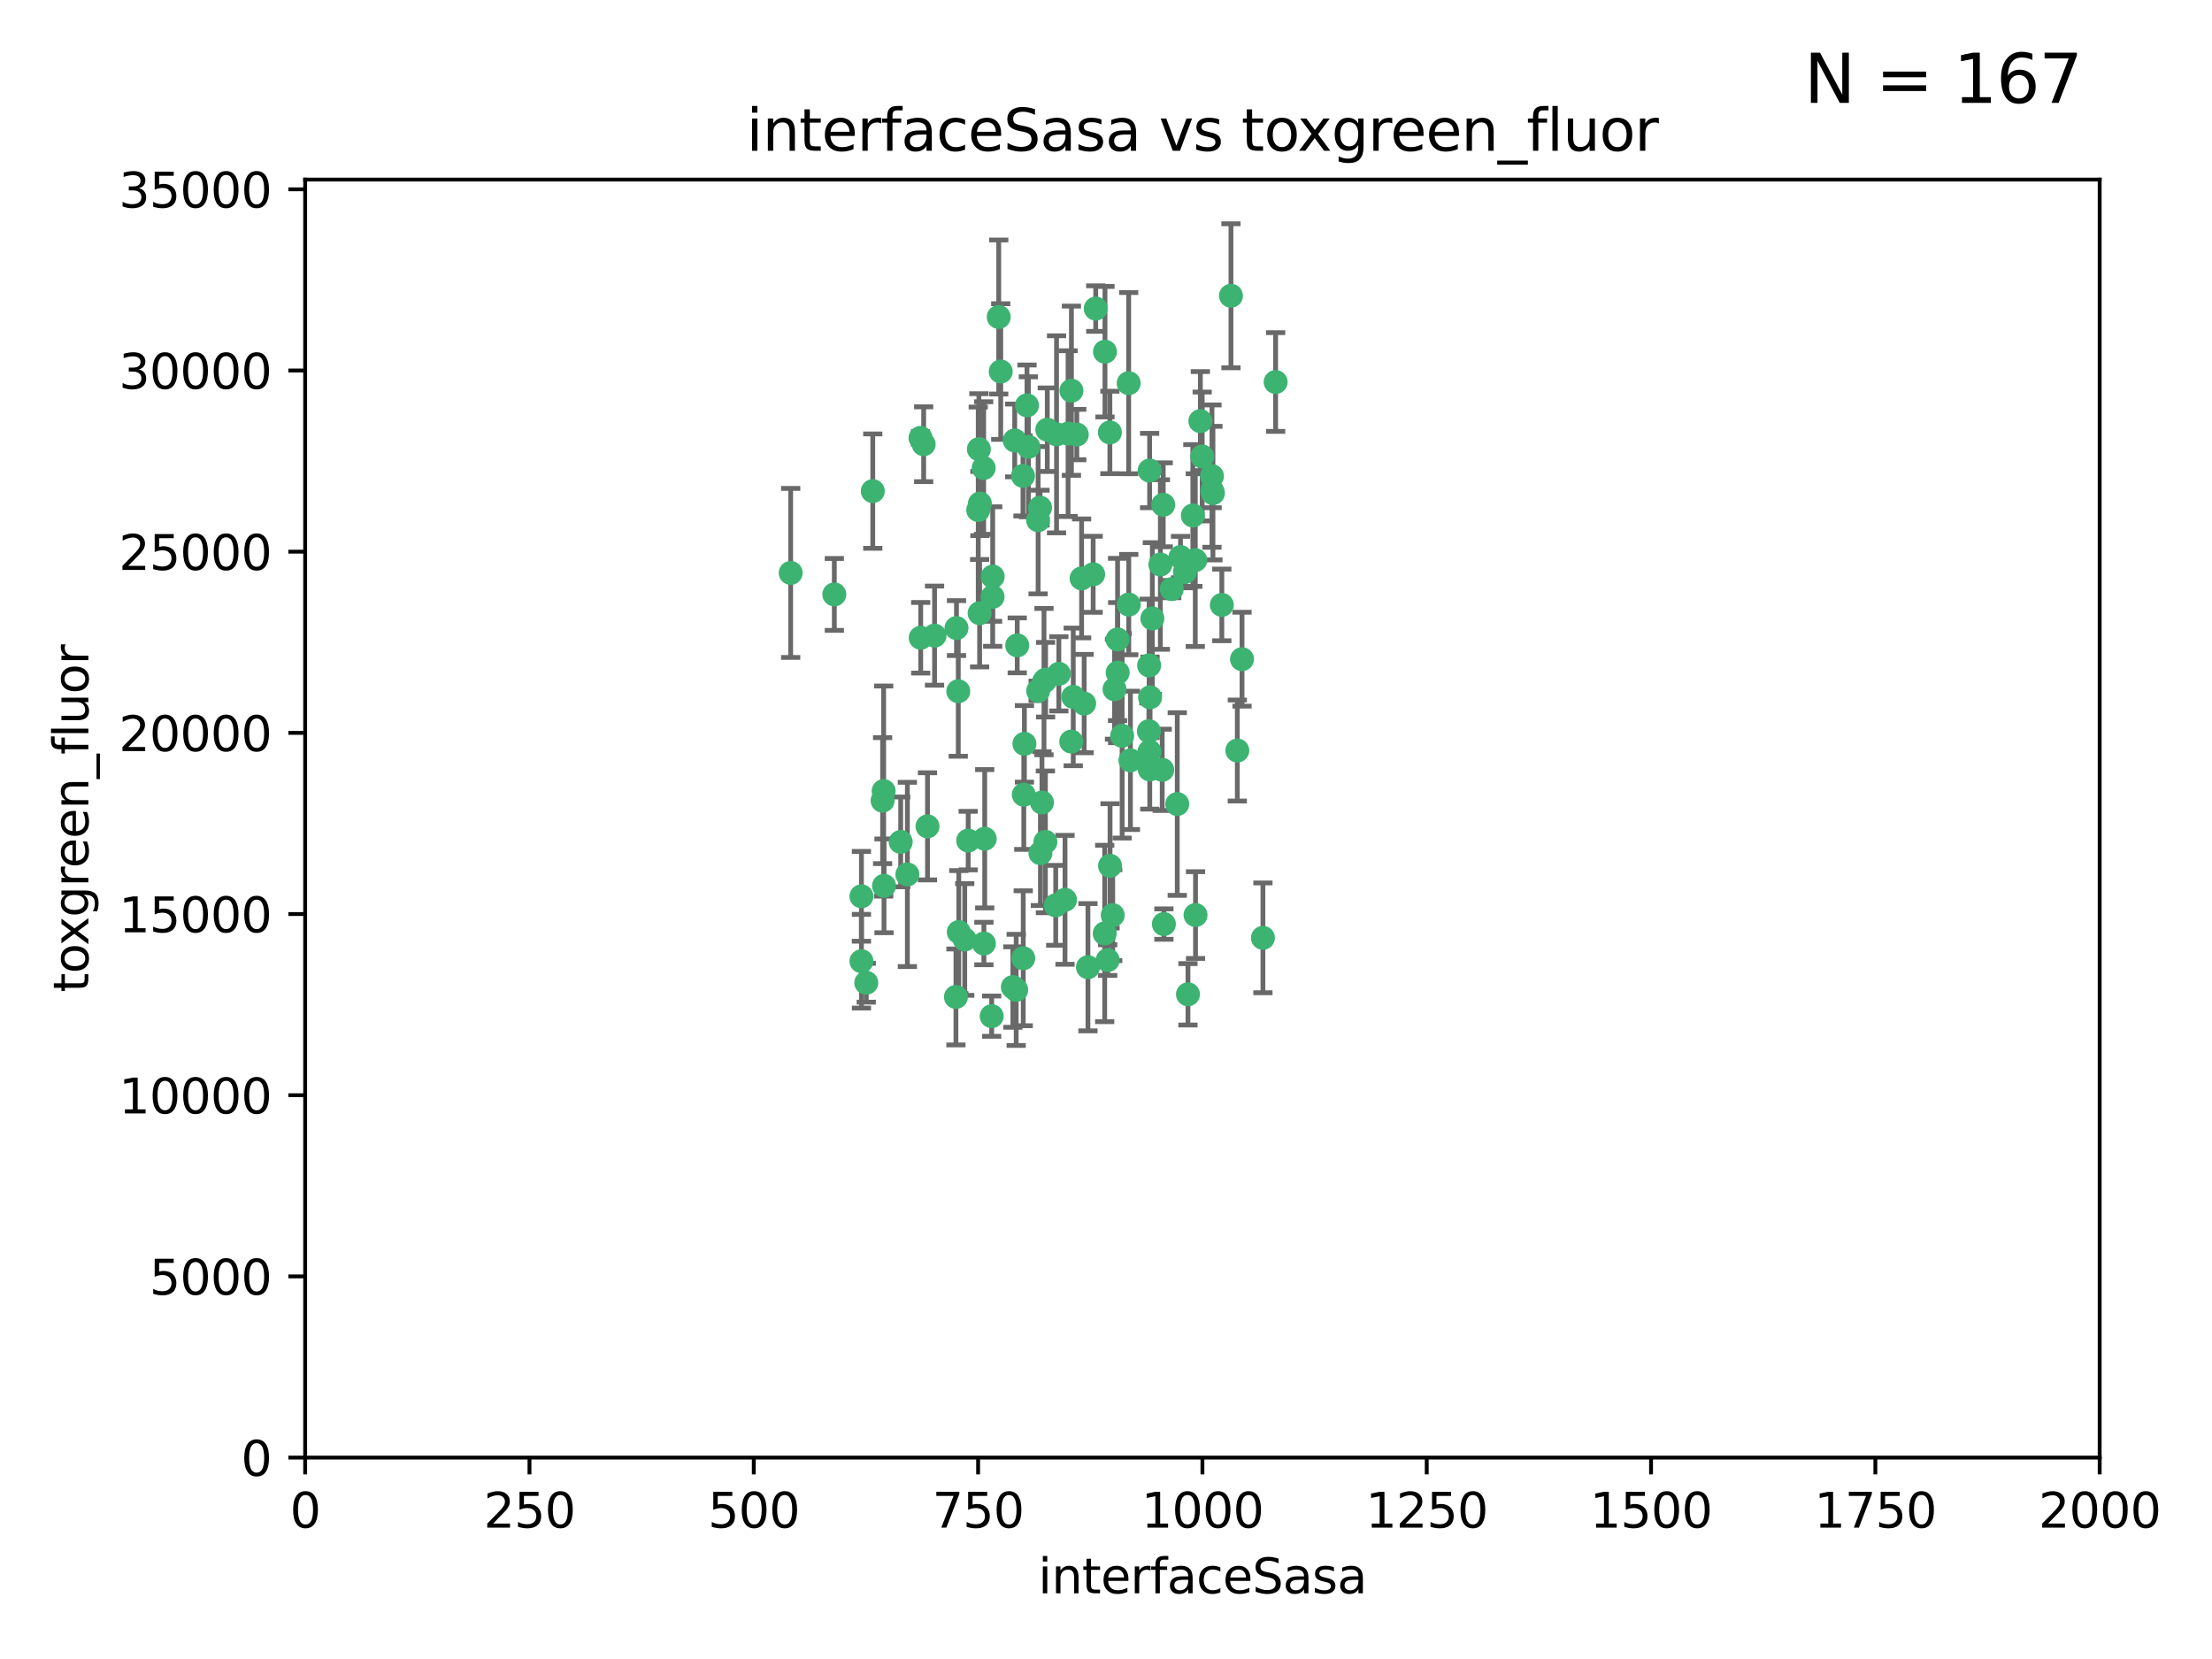 <?xml version="1.0" encoding="utf-8" standalone="no"?>
<!DOCTYPE svg PUBLIC "-//W3C//DTD SVG 1.1//EN"
  "http://www.w3.org/Graphics/SVG/1.1/DTD/svg11.dtd">
<svg xmlns:xlink="http://www.w3.org/1999/xlink" width="460.8pt" height="345.6pt" viewBox="0 0 460.8 345.6" xmlns="http://www.w3.org/2000/svg" version="1.1">
 <defs>
  <style type="text/css">*{stroke-linejoin: round; stroke-linecap: butt}</style>
 </defs>
 <g id="figure_1">
  <g id="patch_1">
   <path d="M 0 345.6 
L 460.8 345.6 
L 460.8 0 
L 0 0 
z
" style="fill: #ffffff"/>
  </g>
  <g id="axes_1">
   <g id="patch_2">
    <path d="M 63.571 303.64 
L 437.4 303.64 
L 437.4 37.411 
L 63.571 37.411 
z
" style="fill: #ffffff"/>
   </g>
   <g id="PathCollection_1">
    <defs>
     <path id="m3a139905bd" d="M 0 1.118 
C 0.297 1.118 0.581 1 0.791 0.791 
C 1 0.581 1.118 0.297 1.118 0 
C 1.118 -0.297 1 -0.581 0.791 -0.791 
C 0.581 -1 0.297 -1.118 0 -1.118 
C -0.297 -1.118 -0.581 -1 -0.791 -0.791 
C -1 -0.581 -1.118 -0.297 -1.118 0 
C -1.118 0.297 -1 0.581 -0.791 0.791 
C -0.581 1 -0.297 1.118 0 1.118 
z
" style="stroke: #3cb371"/>
    </defs>
    <g clip-path="url(#p1af2dbb706)">
     <use xlink:href="#m3a139905bd" x="242.323" y="105.159" style="fill: #3cb371; stroke: #3cb371"/>
     <use xlink:href="#m3a139905bd" x="248.998" y="116.686" style="fill: #3cb371; stroke: #3cb371"/>
     <use xlink:href="#m3a139905bd" x="239.489" y="98.026" style="fill: #3cb371; stroke: #3cb371"/>
     <use xlink:href="#m3a139905bd" x="250.437" y="95.094" style="fill: #3cb371; stroke: #3cb371"/>
     <use xlink:href="#m3a139905bd" x="218.168" y="89.516" style="fill: #3cb371; stroke: #3cb371"/>
     <use xlink:href="#m3a139905bd" x="265.738" y="79.578" style="fill: #3cb371; stroke: #3cb371"/>
     <use xlink:href="#m3a139905bd" x="245.919" y="116.045" style="fill: #3cb371; stroke: #3cb371"/>
     <use xlink:href="#m3a139905bd" x="250.058" y="87.725" style="fill: #3cb371; stroke: #3cb371"/>
     <use xlink:href="#m3a139905bd" x="252.676" y="102.727" style="fill: #3cb371; stroke: #3cb371"/>
     <use xlink:href="#m3a139905bd" x="230.187" y="73.266" style="fill: #3cb371; stroke: #3cb371"/>
     <use xlink:href="#m3a139905bd" x="240.054" y="128.839" style="fill: #3cb371; stroke: #3cb371"/>
     <use xlink:href="#m3a139905bd" x="246.854" y="119.146" style="fill: #3cb371; stroke: #3cb371"/>
     <use xlink:href="#m3a139905bd" x="231.8" y="190.648" style="fill: #3cb371; stroke: #3cb371"/>
     <use xlink:href="#m3a139905bd" x="239.385" y="138.622" style="fill: #3cb371; stroke: #3cb371"/>
     <use xlink:href="#m3a139905bd" x="223.198" y="81.394" style="fill: #3cb371; stroke: #3cb371"/>
     <use xlink:href="#m3a139905bd" x="258.734" y="137.321" style="fill: #3cb371; stroke: #3cb371"/>
     <use xlink:href="#m3a139905bd" x="233.762" y="153.285" style="fill: #3cb371; stroke: #3cb371"/>
     <use xlink:href="#m3a139905bd" x="235.488" y="158.394" style="fill: #3cb371; stroke: #3cb371"/>
     <use xlink:href="#m3a139905bd" x="211.385" y="91.754" style="fill: #3cb371; stroke: #3cb371"/>
     <use xlink:href="#m3a139905bd" x="235.142" y="125.947" style="fill: #3cb371; stroke: #3cb371"/>
     <use xlink:href="#m3a139905bd" x="208.054" y="66.033" style="fill: #3cb371; stroke: #3cb371"/>
     <use xlink:href="#m3a139905bd" x="220.097" y="90.475" style="fill: #3cb371; stroke: #3cb371"/>
     <use xlink:href="#m3a139905bd" x="223.161" y="154.483" style="fill: #3cb371; stroke: #3cb371"/>
     <use xlink:href="#m3a139905bd" x="248.491" y="107.386" style="fill: #3cb371; stroke: #3cb371"/>
     <use xlink:href="#m3a139905bd" x="241.725" y="117.601" style="fill: #3cb371; stroke: #3cb371"/>
     <use xlink:href="#m3a139905bd" x="225.848" y="146.564" style="fill: #3cb371; stroke: #3cb371"/>
     <use xlink:href="#m3a139905bd" x="252.51" y="102.24" style="fill: #3cb371; stroke: #3cb371"/>
     <use xlink:href="#m3a139905bd" x="227.725" y="119.635" style="fill: #3cb371; stroke: #3cb371"/>
     <use xlink:href="#m3a139905bd" x="235.125" y="79.819" style="fill: #3cb371; stroke: #3cb371"/>
     <use xlink:href="#m3a139905bd" x="206.772" y="124.329" style="fill: #3cb371; stroke: #3cb371"/>
     <use xlink:href="#m3a139905bd" x="244.091" y="122.72" style="fill: #3cb371; stroke: #3cb371"/>
     <use xlink:href="#m3a139905bd" x="230.129" y="194.458" style="fill: #3cb371; stroke: #3cb371"/>
     <use xlink:href="#m3a139905bd" x="211.908" y="134.443" style="fill: #3cb371; stroke: #3cb371"/>
     <use xlink:href="#m3a139905bd" x="231.211" y="90.084" style="fill: #3cb371; stroke: #3cb371"/>
     <use xlink:href="#m3a139905bd" x="214.228" y="93.08" style="fill: #3cb371; stroke: #3cb371"/>
     <use xlink:href="#m3a139905bd" x="213.404" y="154.954" style="fill: #3cb371; stroke: #3cb371"/>
     <use xlink:href="#m3a139905bd" x="204.131" y="104.896" style="fill: #3cb371; stroke: #3cb371"/>
     <use xlink:href="#m3a139905bd" x="239.465" y="156.559" style="fill: #3cb371; stroke: #3cb371"/>
     <use xlink:href="#m3a139905bd" x="257.757" y="156.348" style="fill: #3cb371; stroke: #3cb371"/>
     <use xlink:href="#m3a139905bd" x="216.658" y="105.756" style="fill: #3cb371; stroke: #3cb371"/>
     <use xlink:href="#m3a139905bd" x="204.916" y="97.498" style="fill: #3cb371; stroke: #3cb371"/>
     <use xlink:href="#m3a139905bd" x="192.417" y="92.545" style="fill: #3cb371; stroke: #3cb371"/>
     <use xlink:href="#m3a139905bd" x="213.275" y="165.548" style="fill: #3cb371; stroke: #3cb371"/>
     <use xlink:href="#m3a139905bd" x="216.269" y="143.916" style="fill: #3cb371; stroke: #3cb371"/>
     <use xlink:href="#m3a139905bd" x="222.501" y="90.332" style="fill: #3cb371; stroke: #3cb371"/>
     <use xlink:href="#m3a139905bd" x="206.796" y="120.108" style="fill: #3cb371; stroke: #3cb371"/>
     <use xlink:href="#m3a139905bd" x="206.585" y="211.686" style="fill: #3cb371; stroke: #3cb371"/>
     <use xlink:href="#m3a139905bd" x="230.751" y="200.005" style="fill: #3cb371; stroke: #3cb371"/>
     <use xlink:href="#m3a139905bd" x="199.256" y="130.84" style="fill: #3cb371; stroke: #3cb371"/>
     <use xlink:href="#m3a139905bd" x="211.69" y="206.213" style="fill: #3cb371; stroke: #3cb371"/>
     <use xlink:href="#m3a139905bd" x="213.159" y="199.62" style="fill: #3cb371; stroke: #3cb371"/>
     <use xlink:href="#m3a139905bd" x="191.759" y="91.225" style="fill: #3cb371; stroke: #3cb371"/>
     <use xlink:href="#m3a139905bd" x="217.777" y="175.376" style="fill: #3cb371; stroke: #3cb371"/>
     <use xlink:href="#m3a139905bd" x="216.26" y="108.373" style="fill: #3cb371; stroke: #3cb371"/>
     <use xlink:href="#m3a139905bd" x="220.577" y="140.37" style="fill: #3cb371; stroke: #3cb371"/>
     <use xlink:href="#m3a139905bd" x="217.06" y="167.179" style="fill: #3cb371; stroke: #3cb371"/>
     <use xlink:href="#m3a139905bd" x="242.11" y="160.372" style="fill: #3cb371; stroke: #3cb371"/>
     <use xlink:href="#m3a139905bd" x="223.577" y="145.178" style="fill: #3cb371; stroke: #3cb371"/>
     <use xlink:href="#m3a139905bd" x="254.529" y="126.015" style="fill: #3cb371; stroke: #3cb371"/>
     <use xlink:href="#m3a139905bd" x="208.473" y="77.397" style="fill: #3cb371; stroke: #3cb371"/>
     <use xlink:href="#m3a139905bd" x="203.92" y="93.572" style="fill: #3cb371; stroke: #3cb371"/>
     <use xlink:href="#m3a139905bd" x="181.815" y="102.308" style="fill: #3cb371; stroke: #3cb371"/>
     <use xlink:href="#m3a139905bd" x="239.332" y="152.32" style="fill: #3cb371; stroke: #3cb371"/>
     <use xlink:href="#m3a139905bd" x="204.073" y="127.738" style="fill: #3cb371; stroke: #3cb371"/>
     <use xlink:href="#m3a139905bd" x="239.579" y="145.262" style="fill: #3cb371; stroke: #3cb371"/>
     <use xlink:href="#m3a139905bd" x="221.863" y="187.448" style="fill: #3cb371; stroke: #3cb371"/>
     <use xlink:href="#m3a139905bd" x="232.833" y="140.122" style="fill: #3cb371; stroke: #3cb371"/>
     <use xlink:href="#m3a139905bd" x="263.091" y="195.371" style="fill: #3cb371; stroke: #3cb371"/>
     <use xlink:href="#m3a139905bd" x="210.998" y="205.621" style="fill: #3cb371; stroke: #3cb371"/>
     <use xlink:href="#m3a139905bd" x="252.476" y="99.184" style="fill: #3cb371; stroke: #3cb371"/>
     <use xlink:href="#m3a139905bd" x="256.433" y="61.614" style="fill: #3cb371; stroke: #3cb371"/>
     <use xlink:href="#m3a139905bd" x="203.785" y="106.253" style="fill: #3cb371; stroke: #3cb371"/>
     <use xlink:href="#m3a139905bd" x="219.927" y="188.597" style="fill: #3cb371; stroke: #3cb371"/>
     <use xlink:href="#m3a139905bd" x="249.05" y="190.622" style="fill: #3cb371; stroke: #3cb371"/>
     <use xlink:href="#m3a139905bd" x="213.94" y="84.44" style="fill: #3cb371; stroke: #3cb371"/>
     <use xlink:href="#m3a139905bd" x="194.686" y="132.411" style="fill: #3cb371; stroke: #3cb371"/>
     <use xlink:href="#m3a139905bd" x="217.482" y="141.994" style="fill: #3cb371; stroke: #3cb371"/>
     <use xlink:href="#m3a139905bd" x="183.864" y="166.79" style="fill: #3cb371; stroke: #3cb371"/>
     <use xlink:href="#m3a139905bd" x="213.11" y="99.14" style="fill: #3cb371; stroke: #3cb371"/>
     <use xlink:href="#m3a139905bd" x="225.318" y="120.494" style="fill: #3cb371; stroke: #3cb371"/>
     <use xlink:href="#m3a139905bd" x="180.458" y="204.723" style="fill: #3cb371; stroke: #3cb371"/>
     <use xlink:href="#m3a139905bd" x="199.626" y="143.999" style="fill: #3cb371; stroke: #3cb371"/>
     <use xlink:href="#m3a139905bd" x="189.023" y="182.16" style="fill: #3cb371; stroke: #3cb371"/>
     <use xlink:href="#m3a139905bd" x="193.215" y="172.143" style="fill: #3cb371; stroke: #3cb371"/>
     <use xlink:href="#m3a139905bd" x="199.14" y="207.684" style="fill: #3cb371; stroke: #3cb371"/>
     <use xlink:href="#m3a139905bd" x="232.811" y="133.213" style="fill: #3cb371; stroke: #3cb371"/>
     <use xlink:href="#m3a139905bd" x="224.314" y="90.523" style="fill: #3cb371; stroke: #3cb371"/>
     <use xlink:href="#m3a139905bd" x="239.516" y="160.289" style="fill: #3cb371; stroke: #3cb371"/>
     <use xlink:href="#m3a139905bd" x="204.964" y="196.552" style="fill: #3cb371; stroke: #3cb371"/>
     <use xlink:href="#m3a139905bd" x="231.243" y="180.373" style="fill: #3cb371; stroke: #3cb371"/>
     <use xlink:href="#m3a139905bd" x="164.714" y="119.349" style="fill: #3cb371; stroke: #3cb371"/>
     <use xlink:href="#m3a139905bd" x="216.738" y="177.728" style="fill: #3cb371; stroke: #3cb371"/>
     <use xlink:href="#m3a139905bd" x="200.972" y="195.709" style="fill: #3cb371; stroke: #3cb371"/>
     <use xlink:href="#m3a139905bd" x="205.136" y="174.728" style="fill: #3cb371; stroke: #3cb371"/>
     <use xlink:href="#m3a139905bd" x="228.258" y="64.285" style="fill: #3cb371; stroke: #3cb371"/>
     <use xlink:href="#m3a139905bd" x="217.815" y="141.593" style="fill: #3cb371; stroke: #3cb371"/>
     <use xlink:href="#m3a139905bd" x="201.69" y="175.112" style="fill: #3cb371; stroke: #3cb371"/>
     <use xlink:href="#m3a139905bd" x="247.473" y="207.131" style="fill: #3cb371; stroke: #3cb371"/>
     <use xlink:href="#m3a139905bd" x="199.731" y="194.16" style="fill: #3cb371; stroke: #3cb371"/>
     <use xlink:href="#m3a139905bd" x="242.461" y="192.502" style="fill: #3cb371; stroke: #3cb371"/>
     <use xlink:href="#m3a139905bd" x="191.8" y="132.858" style="fill: #3cb371; stroke: #3cb371"/>
     <use xlink:href="#m3a139905bd" x="184.082" y="164.794" style="fill: #3cb371; stroke: #3cb371"/>
     <use xlink:href="#m3a139905bd" x="232.174" y="143.576" style="fill: #3cb371; stroke: #3cb371"/>
     <use xlink:href="#m3a139905bd" x="179.453" y="200.236" style="fill: #3cb371; stroke: #3cb371"/>
     <use xlink:href="#m3a139905bd" x="179.453" y="186.718" style="fill: #3cb371; stroke: #3cb371"/>
     <use xlink:href="#m3a139905bd" x="245.245" y="167.495" style="fill: #3cb371; stroke: #3cb371"/>
     <use xlink:href="#m3a139905bd" x="173.806" y="123.828" style="fill: #3cb371; stroke: #3cb371"/>
     <use xlink:href="#m3a139905bd" x="226.639" y="201.488" style="fill: #3cb371; stroke: #3cb371"/>
     <use xlink:href="#m3a139905bd" x="184.157" y="184.534" style="fill: #3cb371; stroke: #3cb371"/>
     <use xlink:href="#m3a139905bd" x="187.632" y="175.388" style="fill: #3cb371; stroke: #3cb371"/>
    </g>
   </g>
   <g id="matplotlib.axis_1">
    <g id="xtick_1">
     <g id="line2d_1">
      <defs>
       <path id="m02fa4a1d95" d="M 0 0 
L 0 3.5 
" style="stroke: #000000; stroke-width: 0.8"/>
      </defs>
      <g>
       <use xlink:href="#m02fa4a1d95" x="63.571" y="303.64" style="stroke: #000000; stroke-width: 0.8"/>
      </g>
     </g>
     <g id="text_1">
      <!-- 0 -->
      <g transform="translate(60.39 318.238)scale(0.1 -0.1)">
       <defs>
        <path id="DejaVuSans-30" d="M 2034 4250 
Q 1547 4250 1301 3770 
Q 1056 3291 1056 2328 
Q 1056 1369 1301 889 
Q 1547 409 2034 409 
Q 2525 409 2770 889 
Q 3016 1369 3016 2328 
Q 3016 3291 2770 3770 
Q 2525 4250 2034 4250 
z
M 2034 4750 
Q 2819 4750 3233 4129 
Q 3647 3509 3647 2328 
Q 3647 1150 3233 529 
Q 2819 -91 2034 -91 
Q 1250 -91 836 529 
Q 422 1150 422 2328 
Q 422 3509 836 4129 
Q 1250 4750 2034 4750 
z
" transform="scale(0.016)"/>
       </defs>
       <use xlink:href="#DejaVuSans-30"/>
      </g>
     </g>
    </g>
    <g id="xtick_2">
     <g id="line2d_2">
      <g>
       <use xlink:href="#m02fa4a1d95" x="110.3" y="303.64" style="stroke: #000000; stroke-width: 0.8"/>
      </g>
     </g>
     <g id="text_2">
      <!-- 250 -->
      <g transform="translate(100.756 318.238)scale(0.1 -0.1)">
       <defs>
        <path id="DejaVuSans-32" d="M 1228 531 
L 3431 531 
L 3431 0 
L 469 0 
L 469 531 
Q 828 903 1448 1529 
Q 2069 2156 2228 2338 
Q 2531 2678 2651 2914 
Q 2772 3150 2772 3378 
Q 2772 3750 2511 3984 
Q 2250 4219 1831 4219 
Q 1534 4219 1204 4116 
Q 875 4013 500 3803 
L 500 4441 
Q 881 4594 1212 4672 
Q 1544 4750 1819 4750 
Q 2544 4750 2975 4387 
Q 3406 4025 3406 3419 
Q 3406 3131 3298 2873 
Q 3191 2616 2906 2266 
Q 2828 2175 2409 1742 
Q 1991 1309 1228 531 
z
" transform="scale(0.016)"/>
        <path id="DejaVuSans-35" d="M 691 4666 
L 3169 4666 
L 3169 4134 
L 1269 4134 
L 1269 2991 
Q 1406 3038 1543 3061 
Q 1681 3084 1819 3084 
Q 2600 3084 3056 2656 
Q 3513 2228 3513 1497 
Q 3513 744 3044 326 
Q 2575 -91 1722 -91 
Q 1428 -91 1123 -41 
Q 819 9 494 109 
L 494 744 
Q 775 591 1075 516 
Q 1375 441 1709 441 
Q 2250 441 2565 725 
Q 2881 1009 2881 1497 
Q 2881 1984 2565 2268 
Q 2250 2553 1709 2553 
Q 1456 2553 1204 2497 
Q 953 2441 691 2322 
L 691 4666 
z
" transform="scale(0.016)"/>
       </defs>
       <use xlink:href="#DejaVuSans-32"/>
       <use xlink:href="#DejaVuSans-35" x="63.623"/>
       <use xlink:href="#DejaVuSans-30" x="127.246"/>
      </g>
     </g>
    </g>
    <g id="xtick_3">
     <g id="line2d_3">
      <g>
       <use xlink:href="#m02fa4a1d95" x="157.028" y="303.64" style="stroke: #000000; stroke-width: 0.8"/>
      </g>
     </g>
     <g id="text_3">
      <!-- 500 -->
      <g transform="translate(147.485 318.238)scale(0.1 -0.1)">
       <use xlink:href="#DejaVuSans-35"/>
       <use xlink:href="#DejaVuSans-30" x="63.623"/>
       <use xlink:href="#DejaVuSans-30" x="127.246"/>
      </g>
     </g>
    </g>
    <g id="xtick_4">
     <g id="line2d_4">
      <g>
       <use xlink:href="#m02fa4a1d95" x="203.757" y="303.64" style="stroke: #000000; stroke-width: 0.8"/>
      </g>
     </g>
     <g id="text_4">
      <!-- 750 -->
      <g transform="translate(194.213 318.238)scale(0.1 -0.1)">
       <defs>
        <path id="DejaVuSans-37" d="M 525 4666 
L 3525 4666 
L 3525 4397 
L 1831 0 
L 1172 0 
L 2766 4134 
L 525 4134 
L 525 4666 
z
" transform="scale(0.016)"/>
       </defs>
       <use xlink:href="#DejaVuSans-37"/>
       <use xlink:href="#DejaVuSans-35" x="63.623"/>
       <use xlink:href="#DejaVuSans-30" x="127.246"/>
      </g>
     </g>
    </g>
    <g id="xtick_5">
     <g id="line2d_5">
      <g>
       <use xlink:href="#m02fa4a1d95" x="250.486" y="303.64" style="stroke: #000000; stroke-width: 0.8"/>
      </g>
     </g>
     <g id="text_5">
      <!-- 1000 -->
      <g transform="translate(237.761 318.238)scale(0.1 -0.1)">
       <defs>
        <path id="DejaVuSans-31" d="M 794 531 
L 1825 531 
L 1825 4091 
L 703 3866 
L 703 4441 
L 1819 4666 
L 2450 4666 
L 2450 531 
L 3481 531 
L 3481 0 
L 794 0 
L 794 531 
z
" transform="scale(0.016)"/>
       </defs>
       <use xlink:href="#DejaVuSans-31"/>
       <use xlink:href="#DejaVuSans-30" x="63.623"/>
       <use xlink:href="#DejaVuSans-30" x="127.246"/>
       <use xlink:href="#DejaVuSans-30" x="190.869"/>
      </g>
     </g>
    </g>
    <g id="xtick_6">
     <g id="line2d_6">
      <g>
       <use xlink:href="#m02fa4a1d95" x="297.214" y="303.64" style="stroke: #000000; stroke-width: 0.8"/>
      </g>
     </g>
     <g id="text_6">
      <!-- 1250 -->
      <g transform="translate(284.489 318.238)scale(0.1 -0.1)">
       <use xlink:href="#DejaVuSans-31"/>
       <use xlink:href="#DejaVuSans-32" x="63.623"/>
       <use xlink:href="#DejaVuSans-35" x="127.246"/>
       <use xlink:href="#DejaVuSans-30" x="190.869"/>
      </g>
     </g>
    </g>
    <g id="xtick_7">
     <g id="line2d_7">
      <g>
       <use xlink:href="#m02fa4a1d95" x="343.943" y="303.64" style="stroke: #000000; stroke-width: 0.8"/>
      </g>
     </g>
     <g id="text_7">
      <!-- 1500 -->
      <g transform="translate(331.218 318.238)scale(0.1 -0.1)">
       <use xlink:href="#DejaVuSans-31"/>
       <use xlink:href="#DejaVuSans-35" x="63.623"/>
       <use xlink:href="#DejaVuSans-30" x="127.246"/>
       <use xlink:href="#DejaVuSans-30" x="190.869"/>
      </g>
     </g>
    </g>
    <g id="xtick_8">
     <g id="line2d_8">
      <g>
       <use xlink:href="#m02fa4a1d95" x="390.671" y="303.64" style="stroke: #000000; stroke-width: 0.8"/>
      </g>
     </g>
     <g id="text_8">
      <!-- 1750 -->
      <g transform="translate(377.946 318.238)scale(0.1 -0.1)">
       <use xlink:href="#DejaVuSans-31"/>
       <use xlink:href="#DejaVuSans-37" x="63.623"/>
       <use xlink:href="#DejaVuSans-35" x="127.246"/>
       <use xlink:href="#DejaVuSans-30" x="190.869"/>
      </g>
     </g>
    </g>
    <g id="xtick_9">
     <g id="line2d_9">
      <g>
       <use xlink:href="#m02fa4a1d95" x="437.4" y="303.64" style="stroke: #000000; stroke-width: 0.8"/>
      </g>
     </g>
     <g id="text_9">
      <!-- 2000 -->
      <g transform="translate(424.675 318.238)scale(0.1 -0.1)">
       <use xlink:href="#DejaVuSans-32"/>
       <use xlink:href="#DejaVuSans-30" x="63.623"/>
       <use xlink:href="#DejaVuSans-30" x="127.246"/>
       <use xlink:href="#DejaVuSans-30" x="190.869"/>
      </g>
     </g>
    </g>
    <g id="text_10">
     <!-- interfaceSasa -->
     <g transform="translate(216.279 331.917)scale(0.1 -0.1)">
      <defs>
       <path id="DejaVuSans-69" d="M 603 3500 
L 1178 3500 
L 1178 0 
L 603 0 
L 603 3500 
z
M 603 4863 
L 1178 4863 
L 1178 4134 
L 603 4134 
L 603 4863 
z
" transform="scale(0.016)"/>
       <path id="DejaVuSans-6e" d="M 3513 2113 
L 3513 0 
L 2938 0 
L 2938 2094 
Q 2938 2591 2744 2837 
Q 2550 3084 2163 3084 
Q 1697 3084 1428 2787 
Q 1159 2491 1159 1978 
L 1159 0 
L 581 0 
L 581 3500 
L 1159 3500 
L 1159 2956 
Q 1366 3272 1645 3428 
Q 1925 3584 2291 3584 
Q 2894 3584 3203 3211 
Q 3513 2838 3513 2113 
z
" transform="scale(0.016)"/>
       <path id="DejaVuSans-74" d="M 1172 4494 
L 1172 3500 
L 2356 3500 
L 2356 3053 
L 1172 3053 
L 1172 1153 
Q 1172 725 1289 603 
Q 1406 481 1766 481 
L 2356 481 
L 2356 0 
L 1766 0 
Q 1100 0 847 248 
Q 594 497 594 1153 
L 594 3053 
L 172 3053 
L 172 3500 
L 594 3500 
L 594 4494 
L 1172 4494 
z
" transform="scale(0.016)"/>
       <path id="DejaVuSans-65" d="M 3597 1894 
L 3597 1613 
L 953 1613 
Q 991 1019 1311 708 
Q 1631 397 2203 397 
Q 2534 397 2845 478 
Q 3156 559 3463 722 
L 3463 178 
Q 3153 47 2828 -22 
Q 2503 -91 2169 -91 
Q 1331 -91 842 396 
Q 353 884 353 1716 
Q 353 2575 817 3079 
Q 1281 3584 2069 3584 
Q 2775 3584 3186 3129 
Q 3597 2675 3597 1894 
z
M 3022 2063 
Q 3016 2534 2758 2815 
Q 2500 3097 2075 3097 
Q 1594 3097 1305 2825 
Q 1016 2553 972 2059 
L 3022 2063 
z
" transform="scale(0.016)"/>
       <path id="DejaVuSans-72" d="M 2631 2963 
Q 2534 3019 2420 3045 
Q 2306 3072 2169 3072 
Q 1681 3072 1420 2755 
Q 1159 2438 1159 1844 
L 1159 0 
L 581 0 
L 581 3500 
L 1159 3500 
L 1159 2956 
Q 1341 3275 1631 3429 
Q 1922 3584 2338 3584 
Q 2397 3584 2469 3576 
Q 2541 3569 2628 3553 
L 2631 2963 
z
" transform="scale(0.016)"/>
       <path id="DejaVuSans-66" d="M 2375 4863 
L 2375 4384 
L 1825 4384 
Q 1516 4384 1395 4259 
Q 1275 4134 1275 3809 
L 1275 3500 
L 2222 3500 
L 2222 3053 
L 1275 3053 
L 1275 0 
L 697 0 
L 697 3053 
L 147 3053 
L 147 3500 
L 697 3500 
L 697 3744 
Q 697 4328 969 4595 
Q 1241 4863 1831 4863 
L 2375 4863 
z
" transform="scale(0.016)"/>
       <path id="DejaVuSans-61" d="M 2194 1759 
Q 1497 1759 1228 1600 
Q 959 1441 959 1056 
Q 959 750 1161 570 
Q 1363 391 1709 391 
Q 2188 391 2477 730 
Q 2766 1069 2766 1631 
L 2766 1759 
L 2194 1759 
z
M 3341 1997 
L 3341 0 
L 2766 0 
L 2766 531 
Q 2569 213 2275 61 
Q 1981 -91 1556 -91 
Q 1019 -91 701 211 
Q 384 513 384 1019 
Q 384 1609 779 1909 
Q 1175 2209 1959 2209 
L 2766 2209 
L 2766 2266 
Q 2766 2663 2505 2880 
Q 2244 3097 1772 3097 
Q 1472 3097 1187 3025 
Q 903 2953 641 2809 
L 641 3341 
Q 956 3463 1253 3523 
Q 1550 3584 1831 3584 
Q 2591 3584 2966 3190 
Q 3341 2797 3341 1997 
z
" transform="scale(0.016)"/>
       <path id="DejaVuSans-63" d="M 3122 3366 
L 3122 2828 
Q 2878 2963 2633 3030 
Q 2388 3097 2138 3097 
Q 1578 3097 1268 2742 
Q 959 2388 959 1747 
Q 959 1106 1268 751 
Q 1578 397 2138 397 
Q 2388 397 2633 464 
Q 2878 531 3122 666 
L 3122 134 
Q 2881 22 2623 -34 
Q 2366 -91 2075 -91 
Q 1284 -91 818 406 
Q 353 903 353 1747 
Q 353 2603 823 3093 
Q 1294 3584 2113 3584 
Q 2378 3584 2631 3529 
Q 2884 3475 3122 3366 
z
" transform="scale(0.016)"/>
       <path id="DejaVuSans-53" d="M 3425 4513 
L 3425 3897 
Q 3066 4069 2747 4153 
Q 2428 4238 2131 4238 
Q 1616 4238 1336 4038 
Q 1056 3838 1056 3469 
Q 1056 3159 1242 3001 
Q 1428 2844 1947 2747 
L 2328 2669 
Q 3034 2534 3370 2195 
Q 3706 1856 3706 1288 
Q 3706 609 3251 259 
Q 2797 -91 1919 -91 
Q 1588 -91 1214 -16 
Q 841 59 441 206 
L 441 856 
Q 825 641 1194 531 
Q 1563 422 1919 422 
Q 2459 422 2753 634 
Q 3047 847 3047 1241 
Q 3047 1584 2836 1778 
Q 2625 1972 2144 2069 
L 1759 2144 
Q 1053 2284 737 2584 
Q 422 2884 422 3419 
Q 422 4038 858 4394 
Q 1294 4750 2059 4750 
Q 2388 4750 2728 4690 
Q 3069 4631 3425 4513 
z
" transform="scale(0.016)"/>
       <path id="DejaVuSans-73" d="M 2834 3397 
L 2834 2853 
Q 2591 2978 2328 3040 
Q 2066 3103 1784 3103 
Q 1356 3103 1142 2972 
Q 928 2841 928 2578 
Q 928 2378 1081 2264 
Q 1234 2150 1697 2047 
L 1894 2003 
Q 2506 1872 2764 1633 
Q 3022 1394 3022 966 
Q 3022 478 2636 193 
Q 2250 -91 1575 -91 
Q 1294 -91 989 -36 
Q 684 19 347 128 
L 347 722 
Q 666 556 975 473 
Q 1284 391 1588 391 
Q 1994 391 2212 530 
Q 2431 669 2431 922 
Q 2431 1156 2273 1281 
Q 2116 1406 1581 1522 
L 1381 1569 
Q 847 1681 609 1914 
Q 372 2147 372 2553 
Q 372 3047 722 3315 
Q 1072 3584 1716 3584 
Q 2034 3584 2315 3537 
Q 2597 3491 2834 3397 
z
" transform="scale(0.016)"/>
      </defs>
      <use xlink:href="#DejaVuSans-69"/>
      <use xlink:href="#DejaVuSans-6e" x="27.783"/>
      <use xlink:href="#DejaVuSans-74" x="91.162"/>
      <use xlink:href="#DejaVuSans-65" x="130.371"/>
      <use xlink:href="#DejaVuSans-72" x="191.895"/>
      <use xlink:href="#DejaVuSans-66" x="233.008"/>
      <use xlink:href="#DejaVuSans-61" x="268.213"/>
      <use xlink:href="#DejaVuSans-63" x="329.492"/>
      <use xlink:href="#DejaVuSans-65" x="384.473"/>
      <use xlink:href="#DejaVuSans-53" x="445.996"/>
      <use xlink:href="#DejaVuSans-61" x="509.473"/>
      <use xlink:href="#DejaVuSans-73" x="570.752"/>
      <use xlink:href="#DejaVuSans-61" x="622.852"/>
     </g>
    </g>
   </g>
   <g id="matplotlib.axis_2">
    <g id="ytick_1">
     <g id="line2d_10">
      <defs>
       <path id="mf461f0096b" d="M 0 0 
L -3.5 0 
" style="stroke: #000000; stroke-width: 0.8"/>
      </defs>
      <g>
       <use xlink:href="#mf461f0096b" x="63.571" y="303.64" style="stroke: #000000; stroke-width: 0.8"/>
      </g>
     </g>
     <g id="text_11">
      <!-- 0 -->
      <g transform="translate(50.209 307.439)scale(0.1 -0.1)">
       <use xlink:href="#DejaVuSans-30"/>
      </g>
     </g>
    </g>
    <g id="ytick_2">
     <g id="line2d_11">
      <g>
       <use xlink:href="#mf461f0096b" x="63.571" y="265.897" style="stroke: #000000; stroke-width: 0.8"/>
      </g>
     </g>
     <g id="text_12">
      <!-- 5000 -->
      <g transform="translate(31.121 269.696)scale(0.1 -0.1)">
       <use xlink:href="#DejaVuSans-35"/>
       <use xlink:href="#DejaVuSans-30" x="63.623"/>
       <use xlink:href="#DejaVuSans-30" x="127.246"/>
       <use xlink:href="#DejaVuSans-30" x="190.869"/>
      </g>
     </g>
    </g>
    <g id="ytick_3">
     <g id="line2d_12">
      <g>
       <use xlink:href="#mf461f0096b" x="63.571" y="228.154" style="stroke: #000000; stroke-width: 0.8"/>
      </g>
     </g>
     <g id="text_13">
      <!-- 10000 -->
      <g transform="translate(24.759 231.953)scale(0.1 -0.1)">
       <use xlink:href="#DejaVuSans-31"/>
       <use xlink:href="#DejaVuSans-30" x="63.623"/>
       <use xlink:href="#DejaVuSans-30" x="127.246"/>
       <use xlink:href="#DejaVuSans-30" x="190.869"/>
       <use xlink:href="#DejaVuSans-30" x="254.492"/>
      </g>
     </g>
    </g>
    <g id="ytick_4">
     <g id="line2d_13">
      <g>
       <use xlink:href="#mf461f0096b" x="63.571" y="190.411" style="stroke: #000000; stroke-width: 0.8"/>
      </g>
     </g>
     <g id="text_14">
      <!-- 15000 -->
      <g transform="translate(24.759 194.21)scale(0.1 -0.1)">
       <use xlink:href="#DejaVuSans-31"/>
       <use xlink:href="#DejaVuSans-35" x="63.623"/>
       <use xlink:href="#DejaVuSans-30" x="127.246"/>
       <use xlink:href="#DejaVuSans-30" x="190.869"/>
       <use xlink:href="#DejaVuSans-30" x="254.492"/>
      </g>
     </g>
    </g>
    <g id="ytick_5">
     <g id="line2d_14">
      <g>
       <use xlink:href="#mf461f0096b" x="63.571" y="152.668" style="stroke: #000000; stroke-width: 0.8"/>
      </g>
     </g>
     <g id="text_15">
      <!-- 20000 -->
      <g transform="translate(24.759 156.467)scale(0.1 -0.1)">
       <use xlink:href="#DejaVuSans-32"/>
       <use xlink:href="#DejaVuSans-30" x="63.623"/>
       <use xlink:href="#DejaVuSans-30" x="127.246"/>
       <use xlink:href="#DejaVuSans-30" x="190.869"/>
       <use xlink:href="#DejaVuSans-30" x="254.492"/>
      </g>
     </g>
    </g>
    <g id="ytick_6">
     <g id="line2d_15">
      <g>
       <use xlink:href="#mf461f0096b" x="63.571" y="114.925" style="stroke: #000000; stroke-width: 0.8"/>
      </g>
     </g>
     <g id="text_16">
      <!-- 25000 -->
      <g transform="translate(24.759 118.724)scale(0.1 -0.1)">
       <use xlink:href="#DejaVuSans-32"/>
       <use xlink:href="#DejaVuSans-35" x="63.623"/>
       <use xlink:href="#DejaVuSans-30" x="127.246"/>
       <use xlink:href="#DejaVuSans-30" x="190.869"/>
       <use xlink:href="#DejaVuSans-30" x="254.492"/>
      </g>
     </g>
    </g>
    <g id="ytick_7">
     <g id="line2d_16">
      <g>
       <use xlink:href="#mf461f0096b" x="63.571" y="77.181" style="stroke: #000000; stroke-width: 0.8"/>
      </g>
     </g>
     <g id="text_17">
      <!-- 30000 -->
      <g transform="translate(24.759 80.981)scale(0.1 -0.1)">
       <defs>
        <path id="DejaVuSans-33" d="M 2597 2516 
Q 3050 2419 3304 2112 
Q 3559 1806 3559 1356 
Q 3559 666 3084 287 
Q 2609 -91 1734 -91 
Q 1441 -91 1130 -33 
Q 819 25 488 141 
L 488 750 
Q 750 597 1062 519 
Q 1375 441 1716 441 
Q 2309 441 2620 675 
Q 2931 909 2931 1356 
Q 2931 1769 2642 2001 
Q 2353 2234 1838 2234 
L 1294 2234 
L 1294 2753 
L 1863 2753 
Q 2328 2753 2575 2939 
Q 2822 3125 2822 3475 
Q 2822 3834 2567 4026 
Q 2313 4219 1838 4219 
Q 1578 4219 1281 4162 
Q 984 4106 628 3988 
L 628 4550 
Q 988 4650 1302 4700 
Q 1616 4750 1894 4750 
Q 2613 4750 3031 4423 
Q 3450 4097 3450 3541 
Q 3450 3153 3228 2886 
Q 3006 2619 2597 2516 
z
" transform="scale(0.016)"/>
       </defs>
       <use xlink:href="#DejaVuSans-33"/>
       <use xlink:href="#DejaVuSans-30" x="63.623"/>
       <use xlink:href="#DejaVuSans-30" x="127.246"/>
       <use xlink:href="#DejaVuSans-30" x="190.869"/>
       <use xlink:href="#DejaVuSans-30" x="254.492"/>
      </g>
     </g>
    </g>
    <g id="ytick_8">
     <g id="line2d_17">
      <g>
       <use xlink:href="#mf461f0096b" x="63.571" y="39.438" style="stroke: #000000; stroke-width: 0.8"/>
      </g>
     </g>
     <g id="text_18">
      <!-- 35000 -->
      <g transform="translate(24.759 43.238)scale(0.1 -0.1)">
       <use xlink:href="#DejaVuSans-33"/>
       <use xlink:href="#DejaVuSans-35" x="63.623"/>
       <use xlink:href="#DejaVuSans-30" x="127.246"/>
       <use xlink:href="#DejaVuSans-30" x="190.869"/>
       <use xlink:href="#DejaVuSans-30" x="254.492"/>
      </g>
     </g>
    </g>
    <g id="text_19">
     <!-- toxgreen_fluor -->
     <g transform="translate(18.401 206.72)rotate(-90)scale(0.1 -0.1)">
      <defs>
       <path id="DejaVuSans-6f" d="M 1959 3097 
Q 1497 3097 1228 2736 
Q 959 2375 959 1747 
Q 959 1119 1226 758 
Q 1494 397 1959 397 
Q 2419 397 2687 759 
Q 2956 1122 2956 1747 
Q 2956 2369 2687 2733 
Q 2419 3097 1959 3097 
z
M 1959 3584 
Q 2709 3584 3137 3096 
Q 3566 2609 3566 1747 
Q 3566 888 3137 398 
Q 2709 -91 1959 -91 
Q 1206 -91 779 398 
Q 353 888 353 1747 
Q 353 2609 779 3096 
Q 1206 3584 1959 3584 
z
" transform="scale(0.016)"/>
       <path id="DejaVuSans-78" d="M 3513 3500 
L 2247 1797 
L 3578 0 
L 2900 0 
L 1881 1375 
L 863 0 
L 184 0 
L 1544 1831 
L 300 3500 
L 978 3500 
L 1906 2253 
L 2834 3500 
L 3513 3500 
z
" transform="scale(0.016)"/>
       <path id="DejaVuSans-67" d="M 2906 1791 
Q 2906 2416 2648 2759 
Q 2391 3103 1925 3103 
Q 1463 3103 1205 2759 
Q 947 2416 947 1791 
Q 947 1169 1205 825 
Q 1463 481 1925 481 
Q 2391 481 2648 825 
Q 2906 1169 2906 1791 
z
M 3481 434 
Q 3481 -459 3084 -895 
Q 2688 -1331 1869 -1331 
Q 1566 -1331 1297 -1286 
Q 1028 -1241 775 -1147 
L 775 -588 
Q 1028 -725 1275 -790 
Q 1522 -856 1778 -856 
Q 2344 -856 2625 -561 
Q 2906 -266 2906 331 
L 2906 616 
Q 2728 306 2450 153 
Q 2172 0 1784 0 
Q 1141 0 747 490 
Q 353 981 353 1791 
Q 353 2603 747 3093 
Q 1141 3584 1784 3584 
Q 2172 3584 2450 3431 
Q 2728 3278 2906 2969 
L 2906 3500 
L 3481 3500 
L 3481 434 
z
" transform="scale(0.016)"/>
       <path id="DejaVuSans-5f" d="M 3263 -1063 
L 3263 -1509 
L -63 -1509 
L -63 -1063 
L 3263 -1063 
z
" transform="scale(0.016)"/>
       <path id="DejaVuSans-6c" d="M 603 4863 
L 1178 4863 
L 1178 0 
L 603 0 
L 603 4863 
z
" transform="scale(0.016)"/>
       <path id="DejaVuSans-75" d="M 544 1381 
L 544 3500 
L 1119 3500 
L 1119 1403 
Q 1119 906 1312 657 
Q 1506 409 1894 409 
Q 2359 409 2629 706 
Q 2900 1003 2900 1516 
L 2900 3500 
L 3475 3500 
L 3475 0 
L 2900 0 
L 2900 538 
Q 2691 219 2414 64 
Q 2138 -91 1772 -91 
Q 1169 -91 856 284 
Q 544 659 544 1381 
z
M 1991 3584 
L 1991 3584 
z
" transform="scale(0.016)"/>
      </defs>
      <use xlink:href="#DejaVuSans-74"/>
      <use xlink:href="#DejaVuSans-6f" x="39.209"/>
      <use xlink:href="#DejaVuSans-78" x="97.266"/>
      <use xlink:href="#DejaVuSans-67" x="156.445"/>
      <use xlink:href="#DejaVuSans-72" x="219.922"/>
      <use xlink:href="#DejaVuSans-65" x="258.785"/>
      <use xlink:href="#DejaVuSans-65" x="320.309"/>
      <use xlink:href="#DejaVuSans-6e" x="381.832"/>
      <use xlink:href="#DejaVuSans-5f" x="445.211"/>
      <use xlink:href="#DejaVuSans-66" x="495.211"/>
      <use xlink:href="#DejaVuSans-6c" x="530.416"/>
      <use xlink:href="#DejaVuSans-75" x="558.199"/>
      <use xlink:href="#DejaVuSans-6f" x="621.578"/>
      <use xlink:href="#DejaVuSans-72" x="682.76"/>
     </g>
    </g>
   </g>
   <g id="LineCollection_1">
    <path d="M 242.323 113.901 
L 242.323 96.418 
" clip-path="url(#p1af2dbb706)" style="fill: none; stroke: #696969"/>
    <path d="M 248.998 134.682 
L 248.998 98.689 
" clip-path="url(#p1af2dbb706)" style="fill: none; stroke: #696969"/>
    <path d="M 239.489 105.772 
L 239.489 90.281 
" clip-path="url(#p1af2dbb706)" style="fill: none; stroke: #696969"/>
    <path d="M 250.437 108.514 
L 250.437 81.675 
" clip-path="url(#p1af2dbb706)" style="fill: none; stroke: #696969"/>
    <path d="M 218.168 98.217 
L 218.168 80.815 
" clip-path="url(#p1af2dbb706)" style="fill: none; stroke: #696969"/>
    <path d="M 265.738 89.863 
L 265.738 69.294 
" clip-path="url(#p1af2dbb706)" style="fill: none; stroke: #696969"/>
    <path d="M 245.919 120.361 
L 245.919 111.729 
" clip-path="url(#p1af2dbb706)" style="fill: none; stroke: #696969"/>
    <path d="M 250.058 98.04 
L 250.058 77.41 
" clip-path="url(#p1af2dbb706)" style="fill: none; stroke: #696969"/>
    <path d="M 252.676 116.638 
L 252.676 88.815 
" clip-path="url(#p1af2dbb706)" style="fill: none; stroke: #696969"/>
    <path d="M 230.187 86.861 
L 230.187 59.671 
" clip-path="url(#p1af2dbb706)" style="fill: none; stroke: #696969"/>
    <path d="M 240.054 144.637 
L 240.054 113.041 
" clip-path="url(#p1af2dbb706)" style="fill: none; stroke: #696969"/>
    <path d="M 246.854 122.449 
L 246.854 115.842 
" clip-path="url(#p1af2dbb706)" style="fill: none; stroke: #696969"/>
    <path d="M 231.8 200.118 
L 231.8 181.177 
" clip-path="url(#p1af2dbb706)" style="fill: none; stroke: #696969"/>
    <path d="M 239.385 152.437 
L 239.385 124.806 
" clip-path="url(#p1af2dbb706)" style="fill: none; stroke: #696969"/>
    <path d="M 223.198 99.017 
L 223.198 63.771 
" clip-path="url(#p1af2dbb706)" style="fill: none; stroke: #696969"/>
    <path d="M 258.734 147.102 
L 258.734 127.541 
" clip-path="url(#p1af2dbb706)" style="fill: none; stroke: #696969"/>
    <path d="M 233.762 174.582 
L 233.762 131.988 
" clip-path="url(#p1af2dbb706)" style="fill: none; stroke: #696969"/>
    <path d="M 235.488 172.807 
L 235.488 143.981 
" clip-path="url(#p1af2dbb706)" style="fill: none; stroke: #696969"/>
    <path d="M 211.385 99.334 
L 211.385 84.174 
" clip-path="url(#p1af2dbb706)" style="fill: none; stroke: #696969"/>
    <path d="M 235.142 136.397 
L 235.142 115.497 
" clip-path="url(#p1af2dbb706)" style="fill: none; stroke: #696969"/>
    <path d="M 208.054 82.076 
L 208.054 49.99 
" clip-path="url(#p1af2dbb706)" style="fill: none; stroke: #696969"/>
    <path d="M 220.097 111.003 
L 220.097 69.947 
" clip-path="url(#p1af2dbb706)" style="fill: none; stroke: #696969"/>
    <path d="M 223.161 155.048 
L 223.161 153.918 
" clip-path="url(#p1af2dbb706)" style="fill: none; stroke: #696969"/>
    <path d="M 248.491 122.155 
L 248.491 92.617 
" clip-path="url(#p1af2dbb706)" style="fill: none; stroke: #696969"/>
    <path d="M 241.725 135.26 
L 241.725 99.941 
" clip-path="url(#p1af2dbb706)" style="fill: none; stroke: #696969"/>
    <path d="M 225.848 156.807 
L 225.848 136.321 
" clip-path="url(#p1af2dbb706)" style="fill: none; stroke: #696969"/>
    <path d="M 252.51 105.772 
L 252.51 98.709 
" clip-path="url(#p1af2dbb706)" style="fill: none; stroke: #696969"/>
    <path d="M 227.725 127.554 
L 227.725 111.717 
" clip-path="url(#p1af2dbb706)" style="fill: none; stroke: #696969"/>
    <path d="M 235.125 98.693 
L 235.125 60.945 
" clip-path="url(#p1af2dbb706)" style="fill: none; stroke: #696969"/>
    <path d="M 206.772 129.426 
L 206.772 119.231 
" clip-path="url(#p1af2dbb706)" style="fill: none; stroke: #696969"/>
    <path d="M 244.091 124.514 
L 244.091 120.926 
" clip-path="url(#p1af2dbb706)" style="fill: none; stroke: #696969"/>
    <path d="M 230.129 212.834 
L 230.129 176.082 
" clip-path="url(#p1af2dbb706)" style="fill: none; stroke: #696969"/>
    <path d="M 211.908 140.163 
L 211.908 128.724 
" clip-path="url(#p1af2dbb706)" style="fill: none; stroke: #696969"/>
    <path d="M 231.211 98.668 
L 231.211 81.501 
" clip-path="url(#p1af2dbb706)" style="fill: none; stroke: #696969"/>
    <path d="M 214.228 107.664 
L 214.228 78.496 
" clip-path="url(#p1af2dbb706)" style="fill: none; stroke: #696969"/>
    <path d="M 213.404 162.929 
L 213.404 146.979 
" clip-path="url(#p1af2dbb706)" style="fill: none; stroke: #696969"/>
    <path d="M 204.131 111.578 
L 204.131 98.214 
" clip-path="url(#p1af2dbb706)" style="fill: none; stroke: #696969"/>
    <path d="M 239.465 160.147 
L 239.465 152.97 
" clip-path="url(#p1af2dbb706)" style="fill: none; stroke: #696969"/>
    <path d="M 257.757 166.868 
L 257.757 145.829 
" clip-path="url(#p1af2dbb706)" style="fill: none; stroke: #696969"/>
    <path d="M 216.658 109.392 
L 216.658 102.12 
" clip-path="url(#p1af2dbb706)" style="fill: none; stroke: #696969"/>
    <path d="M 204.916 111.302 
L 204.916 83.693 
" clip-path="url(#p1af2dbb706)" style="fill: none; stroke: #696969"/>
    <path d="M 192.417 100.341 
L 192.417 84.749 
" clip-path="url(#p1af2dbb706)" style="fill: none; stroke: #696969"/>
    <path d="M 213.275 176.939 
L 213.275 154.157 
" clip-path="url(#p1af2dbb706)" style="fill: none; stroke: #696969"/>
    <path d="M 216.269 145.941 
L 216.269 141.891 
" clip-path="url(#p1af2dbb706)" style="fill: none; stroke: #696969"/>
    <path d="M 222.501 107.592 
L 222.501 73.071 
" clip-path="url(#p1af2dbb706)" style="fill: none; stroke: #696969"/>
    <path d="M 206.796 134.641 
L 206.796 105.576 
" clip-path="url(#p1af2dbb706)" style="fill: none; stroke: #696969"/>
    <path d="M 206.585 215.883 
L 206.585 207.488 
" clip-path="url(#p1af2dbb706)" style="fill: none; stroke: #696969"/>
    <path d="M 230.751 203.204 
L 230.751 196.806 
" clip-path="url(#p1af2dbb706)" style="fill: none; stroke: #696969"/>
    <path d="M 199.256 136.561 
L 199.256 125.12 
" clip-path="url(#p1af2dbb706)" style="fill: none; stroke: #696969"/>
    <path d="M 211.69 217.788 
L 211.69 194.637 
" clip-path="url(#p1af2dbb706)" style="fill: none; stroke: #696969"/>
    <path d="M 213.159 213.675 
L 213.159 185.565 
" clip-path="url(#p1af2dbb706)" style="fill: none; stroke: #696969"/>
    <path d="M 191.759 92.542 
L 191.759 89.908 
" clip-path="url(#p1af2dbb706)" style="fill: none; stroke: #696969"/>
    <path d="M 217.777 190.142 
L 217.777 160.609 
" clip-path="url(#p1af2dbb706)" style="fill: none; stroke: #696969"/>
    <path d="M 216.26 123.707 
L 216.26 93.039 
" clip-path="url(#p1af2dbb706)" style="fill: none; stroke: #696969"/>
    <path d="M 220.577 148.106 
L 220.577 132.634 
" clip-path="url(#p1af2dbb706)" style="fill: none; stroke: #696969"/>
    <path d="M 217.06 177.756 
L 217.06 156.602 
" clip-path="url(#p1af2dbb706)" style="fill: none; stroke: #696969"/>
    <path d="M 242.11 168.839 
L 242.11 151.905 
" clip-path="url(#p1af2dbb706)" style="fill: none; stroke: #696969"/>
    <path d="M 223.577 159.513 
L 223.577 130.843 
" clip-path="url(#p1af2dbb706)" style="fill: none; stroke: #696969"/>
    <path d="M 254.529 133.474 
L 254.529 118.555 
" clip-path="url(#p1af2dbb706)" style="fill: none; stroke: #696969"/>
    <path d="M 208.473 91.524 
L 208.473 63.27 
" clip-path="url(#p1af2dbb706)" style="fill: none; stroke: #696969"/>
    <path d="M 203.92 105.129 
L 203.92 82.016 
" clip-path="url(#p1af2dbb706)" style="fill: none; stroke: #696969"/>
    <path d="M 181.815 114.22 
L 181.815 90.397 
" clip-path="url(#p1af2dbb706)" style="fill: none; stroke: #696969"/>
    <path d="M 239.332 158.197 
L 239.332 146.442 
" clip-path="url(#p1af2dbb706)" style="fill: none; stroke: #696969"/>
    <path d="M 204.073 138.926 
L 204.073 116.549 
" clip-path="url(#p1af2dbb706)" style="fill: none; stroke: #696969"/>
    <path d="M 239.579 153.647 
L 239.579 136.877 
" clip-path="url(#p1af2dbb706)" style="fill: none; stroke: #696969"/>
    <path d="M 221.863 200.874 
L 221.863 174.022 
" clip-path="url(#p1af2dbb706)" style="fill: none; stroke: #696969"/>
    <path d="M 232.833 154.719 
L 232.833 125.526 
" clip-path="url(#p1af2dbb706)" style="fill: none; stroke: #696969"/>
    <path d="M 263.091 206.807 
L 263.091 183.935 
" clip-path="url(#p1af2dbb706)" style="fill: none; stroke: #696969"/>
    <path d="M 210.998 214 
L 210.998 197.242 
" clip-path="url(#p1af2dbb706)" style="fill: none; stroke: #696969"/>
    <path d="M 252.476 114.01 
L 252.476 84.357 
" clip-path="url(#p1af2dbb706)" style="fill: none; stroke: #696969"/>
    <path d="M 256.433 76.614 
L 256.433 46.614 
" clip-path="url(#p1af2dbb706)" style="fill: none; stroke: #696969"/>
    <path d="M 203.785 127.715 
L 203.785 84.791 
" clip-path="url(#p1af2dbb706)" style="fill: none; stroke: #696969"/>
    <path d="M 219.927 196.924 
L 219.927 180.269 
" clip-path="url(#p1af2dbb706)" style="fill: none; stroke: #696969"/>
    <path d="M 249.05 199.661 
L 249.05 181.584 
" clip-path="url(#p1af2dbb706)" style="fill: none; stroke: #696969"/>
    <path d="M 213.94 92.843 
L 213.94 76.037 
" clip-path="url(#p1af2dbb706)" style="fill: none; stroke: #696969"/>
    <path d="M 194.686 142.738 
L 194.686 122.084 
" clip-path="url(#p1af2dbb706)" style="fill: none; stroke: #696969"/>
    <path d="M 217.482 157.229 
L 217.482 126.76 
" clip-path="url(#p1af2dbb706)" style="fill: none; stroke: #696969"/>
    <path d="M 183.864 179.908 
L 183.864 153.671 
" clip-path="url(#p1af2dbb706)" style="fill: none; stroke: #696969"/>
    <path d="M 213.11 107.483 
L 213.11 90.798 
" clip-path="url(#p1af2dbb706)" style="fill: none; stroke: #696969"/>
    <path d="M 225.318 132.879 
L 225.318 108.108 
" clip-path="url(#p1af2dbb706)" style="fill: none; stroke: #696969"/>
    <path d="M 180.458 208.763 
L 180.458 200.682 
" clip-path="url(#p1af2dbb706)" style="fill: none; stroke: #696969"/>
    <path d="M 199.626 157.537 
L 199.626 130.461 
" clip-path="url(#p1af2dbb706)" style="fill: none; stroke: #696969"/>
    <path d="M 189.023 201.352 
L 189.023 162.968 
" clip-path="url(#p1af2dbb706)" style="fill: none; stroke: #696969"/>
    <path d="M 193.215 183.299 
L 193.215 160.986 
" clip-path="url(#p1af2dbb706)" style="fill: none; stroke: #696969"/>
    <path d="M 199.14 217.677 
L 199.14 197.69 
" clip-path="url(#p1af2dbb706)" style="fill: none; stroke: #696969"/>
    <path d="M 232.811 150.11 
L 232.811 116.316 
" clip-path="url(#p1af2dbb706)" style="fill: none; stroke: #696969"/>
    <path d="M 224.314 95.772 
L 224.314 85.274 
" clip-path="url(#p1af2dbb706)" style="fill: none; stroke: #696969"/>
    <path d="M 239.516 168.551 
L 239.516 152.026 
" clip-path="url(#p1af2dbb706)" style="fill: none; stroke: #696969"/>
    <path d="M 204.964 200.974 
L 204.964 192.13 
" clip-path="url(#p1af2dbb706)" style="fill: none; stroke: #696969"/>
    <path d="M 231.243 193.32 
L 231.243 167.427 
" clip-path="url(#p1af2dbb706)" style="fill: none; stroke: #696969"/>
    <path d="M 164.714 136.952 
L 164.714 101.746 
" clip-path="url(#p1af2dbb706)" style="fill: none; stroke: #696969"/>
    <path d="M 216.738 188.626 
L 216.738 166.829 
" clip-path="url(#p1af2dbb706)" style="fill: none; stroke: #696969"/>
    <path d="M 200.972 207.343 
L 200.972 184.076 
" clip-path="url(#p1af2dbb706)" style="fill: none; stroke: #696969"/>
    <path d="M 205.136 189.135 
L 205.136 160.322 
" clip-path="url(#p1af2dbb706)" style="fill: none; stroke: #696969"/>
    <path d="M 228.258 69.03 
L 228.258 59.54 
" clip-path="url(#p1af2dbb706)" style="fill: none; stroke: #696969"/>
    <path d="M 217.815 149.363 
L 217.815 133.823 
" clip-path="url(#p1af2dbb706)" style="fill: none; stroke: #696969"/>
    <path d="M 201.69 181.212 
L 201.69 169.013 
" clip-path="url(#p1af2dbb706)" style="fill: none; stroke: #696969"/>
    <path d="M 247.473 213.527 
L 247.473 200.736 
" clip-path="url(#p1af2dbb706)" style="fill: none; stroke: #696969"/>
    <path d="M 199.731 206.958 
L 199.731 181.362 
" clip-path="url(#p1af2dbb706)" style="fill: none; stroke: #696969"/>
    <path d="M 242.461 195.669 
L 242.461 189.335 
" clip-path="url(#p1af2dbb706)" style="fill: none; stroke: #696969"/>
    <path d="M 191.8 140.21 
L 191.8 125.507 
" clip-path="url(#p1af2dbb706)" style="fill: none; stroke: #696969"/>
    <path d="M 184.082 186.68 
L 184.082 142.908 
" clip-path="url(#p1af2dbb706)" style="fill: none; stroke: #696969"/>
    <path d="M 232.174 153.98 
L 232.174 133.171 
" clip-path="url(#p1af2dbb706)" style="fill: none; stroke: #696969"/>
    <path d="M 179.453 209.997 
L 179.453 190.475 
" clip-path="url(#p1af2dbb706)" style="fill: none; stroke: #696969"/>
    <path d="M 179.453 196.071 
L 179.453 177.365 
" clip-path="url(#p1af2dbb706)" style="fill: none; stroke: #696969"/>
    <path d="M 245.245 186.519 
L 245.245 148.47 
" clip-path="url(#p1af2dbb706)" style="fill: none; stroke: #696969"/>
    <path d="M 173.806 131.314 
L 173.806 116.343 
" clip-path="url(#p1af2dbb706)" style="fill: none; stroke: #696969"/>
    <path d="M 226.639 214.744 
L 226.639 188.233 
" clip-path="url(#p1af2dbb706)" style="fill: none; stroke: #696969"/>
    <path d="M 184.157 194.3 
L 184.157 174.769 
" clip-path="url(#p1af2dbb706)" style="fill: none; stroke: #696969"/>
    <path d="M 187.632 184.744 
L 187.632 166.033 
" clip-path="url(#p1af2dbb706)" style="fill: none; stroke: #696969"/>
   </g>
   <g id="line2d_18">
    <defs>
     <path id="me2a1319c7e" d="M 2 0 
L -2 -0 
" style="stroke: #696969"/>
    </defs>
    <g clip-path="url(#p1af2dbb706)">
     <use xlink:href="#me2a1319c7e" x="242.323" y="113.901" style="fill: #696969; stroke: #696969"/>
     <use xlink:href="#me2a1319c7e" x="248.998" y="134.682" style="fill: #696969; stroke: #696969"/>
     <use xlink:href="#me2a1319c7e" x="239.489" y="105.772" style="fill: #696969; stroke: #696969"/>
     <use xlink:href="#me2a1319c7e" x="250.437" y="108.514" style="fill: #696969; stroke: #696969"/>
     <use xlink:href="#me2a1319c7e" x="218.168" y="98.217" style="fill: #696969; stroke: #696969"/>
     <use xlink:href="#me2a1319c7e" x="265.738" y="89.863" style="fill: #696969; stroke: #696969"/>
     <use xlink:href="#me2a1319c7e" x="245.919" y="120.361" style="fill: #696969; stroke: #696969"/>
     <use xlink:href="#me2a1319c7e" x="250.058" y="98.04" style="fill: #696969; stroke: #696969"/>
     <use xlink:href="#me2a1319c7e" x="252.676" y="116.638" style="fill: #696969; stroke: #696969"/>
     <use xlink:href="#me2a1319c7e" x="230.187" y="86.861" style="fill: #696969; stroke: #696969"/>
     <use xlink:href="#me2a1319c7e" x="240.054" y="144.637" style="fill: #696969; stroke: #696969"/>
     <use xlink:href="#me2a1319c7e" x="246.854" y="122.449" style="fill: #696969; stroke: #696969"/>
     <use xlink:href="#me2a1319c7e" x="231.8" y="200.118" style="fill: #696969; stroke: #696969"/>
     <use xlink:href="#me2a1319c7e" x="239.385" y="152.437" style="fill: #696969; stroke: #696969"/>
     <use xlink:href="#me2a1319c7e" x="223.198" y="99.017" style="fill: #696969; stroke: #696969"/>
     <use xlink:href="#me2a1319c7e" x="258.734" y="147.102" style="fill: #696969; stroke: #696969"/>
     <use xlink:href="#me2a1319c7e" x="233.762" y="174.582" style="fill: #696969; stroke: #696969"/>
     <use xlink:href="#me2a1319c7e" x="235.488" y="172.807" style="fill: #696969; stroke: #696969"/>
     <use xlink:href="#me2a1319c7e" x="211.385" y="99.334" style="fill: #696969; stroke: #696969"/>
     <use xlink:href="#me2a1319c7e" x="235.142" y="136.397" style="fill: #696969; stroke: #696969"/>
     <use xlink:href="#me2a1319c7e" x="208.054" y="82.076" style="fill: #696969; stroke: #696969"/>
     <use xlink:href="#me2a1319c7e" x="220.097" y="111.003" style="fill: #696969; stroke: #696969"/>
     <use xlink:href="#me2a1319c7e" x="223.161" y="155.048" style="fill: #696969; stroke: #696969"/>
     <use xlink:href="#me2a1319c7e" x="248.491" y="122.155" style="fill: #696969; stroke: #696969"/>
     <use xlink:href="#me2a1319c7e" x="241.725" y="135.26" style="fill: #696969; stroke: #696969"/>
     <use xlink:href="#me2a1319c7e" x="225.848" y="156.807" style="fill: #696969; stroke: #696969"/>
     <use xlink:href="#me2a1319c7e" x="252.51" y="105.772" style="fill: #696969; stroke: #696969"/>
     <use xlink:href="#me2a1319c7e" x="227.725" y="127.554" style="fill: #696969; stroke: #696969"/>
     <use xlink:href="#me2a1319c7e" x="235.125" y="98.693" style="fill: #696969; stroke: #696969"/>
     <use xlink:href="#me2a1319c7e" x="206.772" y="129.426" style="fill: #696969; stroke: #696969"/>
     <use xlink:href="#me2a1319c7e" x="244.091" y="124.514" style="fill: #696969; stroke: #696969"/>
     <use xlink:href="#me2a1319c7e" x="230.129" y="212.834" style="fill: #696969; stroke: #696969"/>
     <use xlink:href="#me2a1319c7e" x="211.908" y="140.163" style="fill: #696969; stroke: #696969"/>
     <use xlink:href="#me2a1319c7e" x="231.211" y="98.668" style="fill: #696969; stroke: #696969"/>
     <use xlink:href="#me2a1319c7e" x="214.228" y="107.664" style="fill: #696969; stroke: #696969"/>
     <use xlink:href="#me2a1319c7e" x="213.404" y="162.929" style="fill: #696969; stroke: #696969"/>
     <use xlink:href="#me2a1319c7e" x="204.131" y="111.578" style="fill: #696969; stroke: #696969"/>
     <use xlink:href="#me2a1319c7e" x="239.465" y="160.147" style="fill: #696969; stroke: #696969"/>
     <use xlink:href="#me2a1319c7e" x="257.757" y="166.868" style="fill: #696969; stroke: #696969"/>
     <use xlink:href="#me2a1319c7e" x="216.658" y="109.392" style="fill: #696969; stroke: #696969"/>
     <use xlink:href="#me2a1319c7e" x="204.916" y="111.302" style="fill: #696969; stroke: #696969"/>
     <use xlink:href="#me2a1319c7e" x="192.417" y="100.341" style="fill: #696969; stroke: #696969"/>
     <use xlink:href="#me2a1319c7e" x="213.275" y="176.939" style="fill: #696969; stroke: #696969"/>
     <use xlink:href="#me2a1319c7e" x="216.269" y="145.941" style="fill: #696969; stroke: #696969"/>
     <use xlink:href="#me2a1319c7e" x="222.501" y="107.592" style="fill: #696969; stroke: #696969"/>
     <use xlink:href="#me2a1319c7e" x="206.796" y="134.641" style="fill: #696969; stroke: #696969"/>
     <use xlink:href="#me2a1319c7e" x="206.585" y="215.883" style="fill: #696969; stroke: #696969"/>
     <use xlink:href="#me2a1319c7e" x="230.751" y="203.204" style="fill: #696969; stroke: #696969"/>
     <use xlink:href="#me2a1319c7e" x="199.256" y="136.561" style="fill: #696969; stroke: #696969"/>
     <use xlink:href="#me2a1319c7e" x="211.69" y="217.788" style="fill: #696969; stroke: #696969"/>
     <use xlink:href="#me2a1319c7e" x="213.159" y="213.675" style="fill: #696969; stroke: #696969"/>
     <use xlink:href="#me2a1319c7e" x="191.759" y="92.542" style="fill: #696969; stroke: #696969"/>
     <use xlink:href="#me2a1319c7e" x="217.777" y="190.142" style="fill: #696969; stroke: #696969"/>
     <use xlink:href="#me2a1319c7e" x="216.26" y="123.707" style="fill: #696969; stroke: #696969"/>
     <use xlink:href="#me2a1319c7e" x="220.577" y="148.106" style="fill: #696969; stroke: #696969"/>
     <use xlink:href="#me2a1319c7e" x="217.06" y="177.756" style="fill: #696969; stroke: #696969"/>
     <use xlink:href="#me2a1319c7e" x="242.11" y="168.839" style="fill: #696969; stroke: #696969"/>
     <use xlink:href="#me2a1319c7e" x="223.577" y="159.513" style="fill: #696969; stroke: #696969"/>
     <use xlink:href="#me2a1319c7e" x="254.529" y="133.474" style="fill: #696969; stroke: #696969"/>
     <use xlink:href="#me2a1319c7e" x="208.473" y="91.524" style="fill: #696969; stroke: #696969"/>
     <use xlink:href="#me2a1319c7e" x="203.92" y="105.129" style="fill: #696969; stroke: #696969"/>
     <use xlink:href="#me2a1319c7e" x="181.815" y="114.22" style="fill: #696969; stroke: #696969"/>
     <use xlink:href="#me2a1319c7e" x="239.332" y="158.197" style="fill: #696969; stroke: #696969"/>
     <use xlink:href="#me2a1319c7e" x="204.073" y="138.926" style="fill: #696969; stroke: #696969"/>
     <use xlink:href="#me2a1319c7e" x="239.579" y="153.647" style="fill: #696969; stroke: #696969"/>
     <use xlink:href="#me2a1319c7e" x="221.863" y="200.874" style="fill: #696969; stroke: #696969"/>
     <use xlink:href="#me2a1319c7e" x="232.833" y="154.719" style="fill: #696969; stroke: #696969"/>
     <use xlink:href="#me2a1319c7e" x="263.091" y="206.807" style="fill: #696969; stroke: #696969"/>
     <use xlink:href="#me2a1319c7e" x="210.998" y="214" style="fill: #696969; stroke: #696969"/>
     <use xlink:href="#me2a1319c7e" x="252.476" y="114.01" style="fill: #696969; stroke: #696969"/>
     <use xlink:href="#me2a1319c7e" x="256.433" y="76.614" style="fill: #696969; stroke: #696969"/>
     <use xlink:href="#me2a1319c7e" x="203.785" y="127.715" style="fill: #696969; stroke: #696969"/>
     <use xlink:href="#me2a1319c7e" x="219.927" y="196.924" style="fill: #696969; stroke: #696969"/>
     <use xlink:href="#me2a1319c7e" x="249.05" y="199.661" style="fill: #696969; stroke: #696969"/>
     <use xlink:href="#me2a1319c7e" x="213.94" y="92.843" style="fill: #696969; stroke: #696969"/>
     <use xlink:href="#me2a1319c7e" x="194.686" y="142.738" style="fill: #696969; stroke: #696969"/>
     <use xlink:href="#me2a1319c7e" x="217.482" y="157.229" style="fill: #696969; stroke: #696969"/>
     <use xlink:href="#me2a1319c7e" x="183.864" y="179.908" style="fill: #696969; stroke: #696969"/>
     <use xlink:href="#me2a1319c7e" x="213.11" y="107.483" style="fill: #696969; stroke: #696969"/>
     <use xlink:href="#me2a1319c7e" x="225.318" y="132.879" style="fill: #696969; stroke: #696969"/>
     <use xlink:href="#me2a1319c7e" x="180.458" y="208.763" style="fill: #696969; stroke: #696969"/>
     <use xlink:href="#me2a1319c7e" x="199.626" y="157.537" style="fill: #696969; stroke: #696969"/>
     <use xlink:href="#me2a1319c7e" x="189.023" y="201.352" style="fill: #696969; stroke: #696969"/>
     <use xlink:href="#me2a1319c7e" x="193.215" y="183.299" style="fill: #696969; stroke: #696969"/>
     <use xlink:href="#me2a1319c7e" x="199.14" y="217.677" style="fill: #696969; stroke: #696969"/>
     <use xlink:href="#me2a1319c7e" x="232.811" y="150.11" style="fill: #696969; stroke: #696969"/>
     <use xlink:href="#me2a1319c7e" x="224.314" y="95.772" style="fill: #696969; stroke: #696969"/>
     <use xlink:href="#me2a1319c7e" x="239.516" y="168.551" style="fill: #696969; stroke: #696969"/>
     <use xlink:href="#me2a1319c7e" x="204.964" y="200.974" style="fill: #696969; stroke: #696969"/>
     <use xlink:href="#me2a1319c7e" x="231.243" y="193.32" style="fill: #696969; stroke: #696969"/>
     <use xlink:href="#me2a1319c7e" x="164.714" y="136.952" style="fill: #696969; stroke: #696969"/>
     <use xlink:href="#me2a1319c7e" x="216.738" y="188.626" style="fill: #696969; stroke: #696969"/>
     <use xlink:href="#me2a1319c7e" x="200.972" y="207.343" style="fill: #696969; stroke: #696969"/>
     <use xlink:href="#me2a1319c7e" x="205.136" y="189.135" style="fill: #696969; stroke: #696969"/>
     <use xlink:href="#me2a1319c7e" x="228.258" y="69.03" style="fill: #696969; stroke: #696969"/>
     <use xlink:href="#me2a1319c7e" x="217.815" y="149.363" style="fill: #696969; stroke: #696969"/>
     <use xlink:href="#me2a1319c7e" x="201.69" y="181.212" style="fill: #696969; stroke: #696969"/>
     <use xlink:href="#me2a1319c7e" x="247.473" y="213.527" style="fill: #696969; stroke: #696969"/>
     <use xlink:href="#me2a1319c7e" x="199.731" y="206.958" style="fill: #696969; stroke: #696969"/>
     <use xlink:href="#me2a1319c7e" x="242.461" y="195.669" style="fill: #696969; stroke: #696969"/>
     <use xlink:href="#me2a1319c7e" x="191.8" y="140.21" style="fill: #696969; stroke: #696969"/>
     <use xlink:href="#me2a1319c7e" x="184.082" y="186.68" style="fill: #696969; stroke: #696969"/>
     <use xlink:href="#me2a1319c7e" x="232.174" y="153.98" style="fill: #696969; stroke: #696969"/>
     <use xlink:href="#me2a1319c7e" x="179.453" y="209.997" style="fill: #696969; stroke: #696969"/>
     <use xlink:href="#me2a1319c7e" x="179.453" y="196.071" style="fill: #696969; stroke: #696969"/>
     <use xlink:href="#me2a1319c7e" x="245.245" y="186.519" style="fill: #696969; stroke: #696969"/>
     <use xlink:href="#me2a1319c7e" x="173.806" y="131.314" style="fill: #696969; stroke: #696969"/>
     <use xlink:href="#me2a1319c7e" x="226.639" y="214.744" style="fill: #696969; stroke: #696969"/>
     <use xlink:href="#me2a1319c7e" x="184.157" y="194.3" style="fill: #696969; stroke: #696969"/>
     <use xlink:href="#me2a1319c7e" x="187.632" y="184.744" style="fill: #696969; stroke: #696969"/>
    </g>
   </g>
   <g id="line2d_19">
    <g clip-path="url(#p1af2dbb706)">
     <use xlink:href="#me2a1319c7e" x="242.323" y="96.418" style="fill: #696969; stroke: #696969"/>
     <use xlink:href="#me2a1319c7e" x="248.998" y="98.689" style="fill: #696969; stroke: #696969"/>
     <use xlink:href="#me2a1319c7e" x="239.489" y="90.281" style="fill: #696969; stroke: #696969"/>
     <use xlink:href="#me2a1319c7e" x="250.437" y="81.675" style="fill: #696969; stroke: #696969"/>
     <use xlink:href="#me2a1319c7e" x="218.168" y="80.815" style="fill: #696969; stroke: #696969"/>
     <use xlink:href="#me2a1319c7e" x="265.738" y="69.294" style="fill: #696969; stroke: #696969"/>
     <use xlink:href="#me2a1319c7e" x="245.919" y="111.729" style="fill: #696969; stroke: #696969"/>
     <use xlink:href="#me2a1319c7e" x="250.058" y="77.41" style="fill: #696969; stroke: #696969"/>
     <use xlink:href="#me2a1319c7e" x="252.676" y="88.815" style="fill: #696969; stroke: #696969"/>
     <use xlink:href="#me2a1319c7e" x="230.187" y="59.671" style="fill: #696969; stroke: #696969"/>
     <use xlink:href="#me2a1319c7e" x="240.054" y="113.041" style="fill: #696969; stroke: #696969"/>
     <use xlink:href="#me2a1319c7e" x="246.854" y="115.842" style="fill: #696969; stroke: #696969"/>
     <use xlink:href="#me2a1319c7e" x="231.8" y="181.177" style="fill: #696969; stroke: #696969"/>
     <use xlink:href="#me2a1319c7e" x="239.385" y="124.806" style="fill: #696969; stroke: #696969"/>
     <use xlink:href="#me2a1319c7e" x="223.198" y="63.771" style="fill: #696969; stroke: #696969"/>
     <use xlink:href="#me2a1319c7e" x="258.734" y="127.541" style="fill: #696969; stroke: #696969"/>
     <use xlink:href="#me2a1319c7e" x="233.762" y="131.988" style="fill: #696969; stroke: #696969"/>
     <use xlink:href="#me2a1319c7e" x="235.488" y="143.981" style="fill: #696969; stroke: #696969"/>
     <use xlink:href="#me2a1319c7e" x="211.385" y="84.174" style="fill: #696969; stroke: #696969"/>
     <use xlink:href="#me2a1319c7e" x="235.142" y="115.497" style="fill: #696969; stroke: #696969"/>
     <use xlink:href="#me2a1319c7e" x="208.054" y="49.99" style="fill: #696969; stroke: #696969"/>
     <use xlink:href="#me2a1319c7e" x="220.097" y="69.947" style="fill: #696969; stroke: #696969"/>
     <use xlink:href="#me2a1319c7e" x="223.161" y="153.918" style="fill: #696969; stroke: #696969"/>
     <use xlink:href="#me2a1319c7e" x="248.491" y="92.617" style="fill: #696969; stroke: #696969"/>
     <use xlink:href="#me2a1319c7e" x="241.725" y="99.941" style="fill: #696969; stroke: #696969"/>
     <use xlink:href="#me2a1319c7e" x="225.848" y="136.321" style="fill: #696969; stroke: #696969"/>
     <use xlink:href="#me2a1319c7e" x="252.51" y="98.709" style="fill: #696969; stroke: #696969"/>
     <use xlink:href="#me2a1319c7e" x="227.725" y="111.717" style="fill: #696969; stroke: #696969"/>
     <use xlink:href="#me2a1319c7e" x="235.125" y="60.945" style="fill: #696969; stroke: #696969"/>
     <use xlink:href="#me2a1319c7e" x="206.772" y="119.231" style="fill: #696969; stroke: #696969"/>
     <use xlink:href="#me2a1319c7e" x="244.091" y="120.926" style="fill: #696969; stroke: #696969"/>
     <use xlink:href="#me2a1319c7e" x="230.129" y="176.082" style="fill: #696969; stroke: #696969"/>
     <use xlink:href="#me2a1319c7e" x="211.908" y="128.724" style="fill: #696969; stroke: #696969"/>
     <use xlink:href="#me2a1319c7e" x="231.211" y="81.501" style="fill: #696969; stroke: #696969"/>
     <use xlink:href="#me2a1319c7e" x="214.228" y="78.496" style="fill: #696969; stroke: #696969"/>
     <use xlink:href="#me2a1319c7e" x="213.404" y="146.979" style="fill: #696969; stroke: #696969"/>
     <use xlink:href="#me2a1319c7e" x="204.131" y="98.214" style="fill: #696969; stroke: #696969"/>
     <use xlink:href="#me2a1319c7e" x="239.465" y="152.97" style="fill: #696969; stroke: #696969"/>
     <use xlink:href="#me2a1319c7e" x="257.757" y="145.829" style="fill: #696969; stroke: #696969"/>
     <use xlink:href="#me2a1319c7e" x="216.658" y="102.12" style="fill: #696969; stroke: #696969"/>
     <use xlink:href="#me2a1319c7e" x="204.916" y="83.693" style="fill: #696969; stroke: #696969"/>
     <use xlink:href="#me2a1319c7e" x="192.417" y="84.749" style="fill: #696969; stroke: #696969"/>
     <use xlink:href="#me2a1319c7e" x="213.275" y="154.157" style="fill: #696969; stroke: #696969"/>
     <use xlink:href="#me2a1319c7e" x="216.269" y="141.891" style="fill: #696969; stroke: #696969"/>
     <use xlink:href="#me2a1319c7e" x="222.501" y="73.071" style="fill: #696969; stroke: #696969"/>
     <use xlink:href="#me2a1319c7e" x="206.796" y="105.576" style="fill: #696969; stroke: #696969"/>
     <use xlink:href="#me2a1319c7e" x="206.585" y="207.488" style="fill: #696969; stroke: #696969"/>
     <use xlink:href="#me2a1319c7e" x="230.751" y="196.806" style="fill: #696969; stroke: #696969"/>
     <use xlink:href="#me2a1319c7e" x="199.256" y="125.12" style="fill: #696969; stroke: #696969"/>
     <use xlink:href="#me2a1319c7e" x="211.69" y="194.637" style="fill: #696969; stroke: #696969"/>
     <use xlink:href="#me2a1319c7e" x="213.159" y="185.565" style="fill: #696969; stroke: #696969"/>
     <use xlink:href="#me2a1319c7e" x="191.759" y="89.908" style="fill: #696969; stroke: #696969"/>
     <use xlink:href="#me2a1319c7e" x="217.777" y="160.609" style="fill: #696969; stroke: #696969"/>
     <use xlink:href="#me2a1319c7e" x="216.26" y="93.039" style="fill: #696969; stroke: #696969"/>
     <use xlink:href="#me2a1319c7e" x="220.577" y="132.634" style="fill: #696969; stroke: #696969"/>
     <use xlink:href="#me2a1319c7e" x="217.06" y="156.602" style="fill: #696969; stroke: #696969"/>
     <use xlink:href="#me2a1319c7e" x="242.11" y="151.905" style="fill: #696969; stroke: #696969"/>
     <use xlink:href="#me2a1319c7e" x="223.577" y="130.843" style="fill: #696969; stroke: #696969"/>
     <use xlink:href="#me2a1319c7e" x="254.529" y="118.555" style="fill: #696969; stroke: #696969"/>
     <use xlink:href="#me2a1319c7e" x="208.473" y="63.27" style="fill: #696969; stroke: #696969"/>
     <use xlink:href="#me2a1319c7e" x="203.92" y="82.016" style="fill: #696969; stroke: #696969"/>
     <use xlink:href="#me2a1319c7e" x="181.815" y="90.397" style="fill: #696969; stroke: #696969"/>
     <use xlink:href="#me2a1319c7e" x="239.332" y="146.442" style="fill: #696969; stroke: #696969"/>
     <use xlink:href="#me2a1319c7e" x="204.073" y="116.549" style="fill: #696969; stroke: #696969"/>
     <use xlink:href="#me2a1319c7e" x="239.579" y="136.877" style="fill: #696969; stroke: #696969"/>
     <use xlink:href="#me2a1319c7e" x="221.863" y="174.022" style="fill: #696969; stroke: #696969"/>
     <use xlink:href="#me2a1319c7e" x="232.833" y="125.526" style="fill: #696969; stroke: #696969"/>
     <use xlink:href="#me2a1319c7e" x="263.091" y="183.935" style="fill: #696969; stroke: #696969"/>
     <use xlink:href="#me2a1319c7e" x="210.998" y="197.242" style="fill: #696969; stroke: #696969"/>
     <use xlink:href="#me2a1319c7e" x="252.476" y="84.357" style="fill: #696969; stroke: #696969"/>
     <use xlink:href="#me2a1319c7e" x="256.433" y="46.614" style="fill: #696969; stroke: #696969"/>
     <use xlink:href="#me2a1319c7e" x="203.785" y="84.791" style="fill: #696969; stroke: #696969"/>
     <use xlink:href="#me2a1319c7e" x="219.927" y="180.269" style="fill: #696969; stroke: #696969"/>
     <use xlink:href="#me2a1319c7e" x="249.05" y="181.584" style="fill: #696969; stroke: #696969"/>
     <use xlink:href="#me2a1319c7e" x="213.94" y="76.037" style="fill: #696969; stroke: #696969"/>
     <use xlink:href="#me2a1319c7e" x="194.686" y="122.084" style="fill: #696969; stroke: #696969"/>
     <use xlink:href="#me2a1319c7e" x="217.482" y="126.76" style="fill: #696969; stroke: #696969"/>
     <use xlink:href="#me2a1319c7e" x="183.864" y="153.671" style="fill: #696969; stroke: #696969"/>
     <use xlink:href="#me2a1319c7e" x="213.11" y="90.798" style="fill: #696969; stroke: #696969"/>
     <use xlink:href="#me2a1319c7e" x="225.318" y="108.108" style="fill: #696969; stroke: #696969"/>
     <use xlink:href="#me2a1319c7e" x="180.458" y="200.682" style="fill: #696969; stroke: #696969"/>
     <use xlink:href="#me2a1319c7e" x="199.626" y="130.461" style="fill: #696969; stroke: #696969"/>
     <use xlink:href="#me2a1319c7e" x="189.023" y="162.968" style="fill: #696969; stroke: #696969"/>
     <use xlink:href="#me2a1319c7e" x="193.215" y="160.986" style="fill: #696969; stroke: #696969"/>
     <use xlink:href="#me2a1319c7e" x="199.14" y="197.69" style="fill: #696969; stroke: #696969"/>
     <use xlink:href="#me2a1319c7e" x="232.811" y="116.316" style="fill: #696969; stroke: #696969"/>
     <use xlink:href="#me2a1319c7e" x="224.314" y="85.274" style="fill: #696969; stroke: #696969"/>
     <use xlink:href="#me2a1319c7e" x="239.516" y="152.026" style="fill: #696969; stroke: #696969"/>
     <use xlink:href="#me2a1319c7e" x="204.964" y="192.13" style="fill: #696969; stroke: #696969"/>
     <use xlink:href="#me2a1319c7e" x="231.243" y="167.427" style="fill: #696969; stroke: #696969"/>
     <use xlink:href="#me2a1319c7e" x="164.714" y="101.746" style="fill: #696969; stroke: #696969"/>
     <use xlink:href="#me2a1319c7e" x="216.738" y="166.829" style="fill: #696969; stroke: #696969"/>
     <use xlink:href="#me2a1319c7e" x="200.972" y="184.076" style="fill: #696969; stroke: #696969"/>
     <use xlink:href="#me2a1319c7e" x="205.136" y="160.322" style="fill: #696969; stroke: #696969"/>
     <use xlink:href="#me2a1319c7e" x="228.258" y="59.54" style="fill: #696969; stroke: #696969"/>
     <use xlink:href="#me2a1319c7e" x="217.815" y="133.823" style="fill: #696969; stroke: #696969"/>
     <use xlink:href="#me2a1319c7e" x="201.69" y="169.013" style="fill: #696969; stroke: #696969"/>
     <use xlink:href="#me2a1319c7e" x="247.473" y="200.736" style="fill: #696969; stroke: #696969"/>
     <use xlink:href="#me2a1319c7e" x="199.731" y="181.362" style="fill: #696969; stroke: #696969"/>
     <use xlink:href="#me2a1319c7e" x="242.461" y="189.335" style="fill: #696969; stroke: #696969"/>
     <use xlink:href="#me2a1319c7e" x="191.8" y="125.507" style="fill: #696969; stroke: #696969"/>
     <use xlink:href="#me2a1319c7e" x="184.082" y="142.908" style="fill: #696969; stroke: #696969"/>
     <use xlink:href="#me2a1319c7e" x="232.174" y="133.171" style="fill: #696969; stroke: #696969"/>
     <use xlink:href="#me2a1319c7e" x="179.453" y="190.475" style="fill: #696969; stroke: #696969"/>
     <use xlink:href="#me2a1319c7e" x="179.453" y="177.365" style="fill: #696969; stroke: #696969"/>
     <use xlink:href="#me2a1319c7e" x="245.245" y="148.47" style="fill: #696969; stroke: #696969"/>
     <use xlink:href="#me2a1319c7e" x="173.806" y="116.343" style="fill: #696969; stroke: #696969"/>
     <use xlink:href="#me2a1319c7e" x="226.639" y="188.233" style="fill: #696969; stroke: #696969"/>
     <use xlink:href="#me2a1319c7e" x="184.157" y="174.769" style="fill: #696969; stroke: #696969"/>
     <use xlink:href="#me2a1319c7e" x="187.632" y="166.033" style="fill: #696969; stroke: #696969"/>
    </g>
   </g>
   <g id="line2d_20">
    <defs>
     <path id="m25d050e519" d="M 0 2 
C 0.53 2 1.039 1.789 1.414 1.414 
C 1.789 1.039 2 0.53 2 0 
C 2 -0.53 1.789 -1.039 1.414 -1.414 
C 1.039 -1.789 0.53 -2 0 -2 
C -0.53 -2 -1.039 -1.789 -1.414 -1.414 
C -1.789 -1.039 -2 -0.53 -2 0 
C -2 0.53 -1.789 1.039 -1.414 1.414 
C -1.039 1.789 -0.53 2 0 2 
z
" style="stroke: #3cb371"/>
    </defs>
    <g clip-path="url(#p1af2dbb706)">
     <use xlink:href="#m25d050e519" x="242.323" y="105.159" style="fill: #3cb371; stroke: #3cb371"/>
     <use xlink:href="#m25d050e519" x="248.998" y="116.686" style="fill: #3cb371; stroke: #3cb371"/>
     <use xlink:href="#m25d050e519" x="239.489" y="98.026" style="fill: #3cb371; stroke: #3cb371"/>
     <use xlink:href="#m25d050e519" x="250.437" y="95.094" style="fill: #3cb371; stroke: #3cb371"/>
     <use xlink:href="#m25d050e519" x="218.168" y="89.516" style="fill: #3cb371; stroke: #3cb371"/>
     <use xlink:href="#m25d050e519" x="265.738" y="79.578" style="fill: #3cb371; stroke: #3cb371"/>
     <use xlink:href="#m25d050e519" x="245.919" y="116.045" style="fill: #3cb371; stroke: #3cb371"/>
     <use xlink:href="#m25d050e519" x="250.058" y="87.725" style="fill: #3cb371; stroke: #3cb371"/>
     <use xlink:href="#m25d050e519" x="252.676" y="102.727" style="fill: #3cb371; stroke: #3cb371"/>
     <use xlink:href="#m25d050e519" x="230.187" y="73.266" style="fill: #3cb371; stroke: #3cb371"/>
     <use xlink:href="#m25d050e519" x="240.054" y="128.839" style="fill: #3cb371; stroke: #3cb371"/>
     <use xlink:href="#m25d050e519" x="246.854" y="119.146" style="fill: #3cb371; stroke: #3cb371"/>
     <use xlink:href="#m25d050e519" x="231.8" y="190.648" style="fill: #3cb371; stroke: #3cb371"/>
     <use xlink:href="#m25d050e519" x="239.385" y="138.622" style="fill: #3cb371; stroke: #3cb371"/>
     <use xlink:href="#m25d050e519" x="223.198" y="81.394" style="fill: #3cb371; stroke: #3cb371"/>
     <use xlink:href="#m25d050e519" x="258.734" y="137.321" style="fill: #3cb371; stroke: #3cb371"/>
     <use xlink:href="#m25d050e519" x="233.762" y="153.285" style="fill: #3cb371; stroke: #3cb371"/>
     <use xlink:href="#m25d050e519" x="235.488" y="158.394" style="fill: #3cb371; stroke: #3cb371"/>
     <use xlink:href="#m25d050e519" x="211.385" y="91.754" style="fill: #3cb371; stroke: #3cb371"/>
     <use xlink:href="#m25d050e519" x="235.142" y="125.947" style="fill: #3cb371; stroke: #3cb371"/>
     <use xlink:href="#m25d050e519" x="208.054" y="66.033" style="fill: #3cb371; stroke: #3cb371"/>
     <use xlink:href="#m25d050e519" x="220.097" y="90.475" style="fill: #3cb371; stroke: #3cb371"/>
     <use xlink:href="#m25d050e519" x="223.161" y="154.483" style="fill: #3cb371; stroke: #3cb371"/>
     <use xlink:href="#m25d050e519" x="248.491" y="107.386" style="fill: #3cb371; stroke: #3cb371"/>
     <use xlink:href="#m25d050e519" x="241.725" y="117.601" style="fill: #3cb371; stroke: #3cb371"/>
     <use xlink:href="#m25d050e519" x="225.848" y="146.564" style="fill: #3cb371; stroke: #3cb371"/>
     <use xlink:href="#m25d050e519" x="252.51" y="102.24" style="fill: #3cb371; stroke: #3cb371"/>
     <use xlink:href="#m25d050e519" x="227.725" y="119.635" style="fill: #3cb371; stroke: #3cb371"/>
     <use xlink:href="#m25d050e519" x="235.125" y="79.819" style="fill: #3cb371; stroke: #3cb371"/>
     <use xlink:href="#m25d050e519" x="206.772" y="124.329" style="fill: #3cb371; stroke: #3cb371"/>
     <use xlink:href="#m25d050e519" x="244.091" y="122.72" style="fill: #3cb371; stroke: #3cb371"/>
     <use xlink:href="#m25d050e519" x="230.129" y="194.458" style="fill: #3cb371; stroke: #3cb371"/>
     <use xlink:href="#m25d050e519" x="211.908" y="134.443" style="fill: #3cb371; stroke: #3cb371"/>
     <use xlink:href="#m25d050e519" x="231.211" y="90.084" style="fill: #3cb371; stroke: #3cb371"/>
     <use xlink:href="#m25d050e519" x="214.228" y="93.08" style="fill: #3cb371; stroke: #3cb371"/>
     <use xlink:href="#m25d050e519" x="213.404" y="154.954" style="fill: #3cb371; stroke: #3cb371"/>
     <use xlink:href="#m25d050e519" x="204.131" y="104.896" style="fill: #3cb371; stroke: #3cb371"/>
     <use xlink:href="#m25d050e519" x="239.465" y="156.559" style="fill: #3cb371; stroke: #3cb371"/>
     <use xlink:href="#m25d050e519" x="257.757" y="156.348" style="fill: #3cb371; stroke: #3cb371"/>
     <use xlink:href="#m25d050e519" x="216.658" y="105.756" style="fill: #3cb371; stroke: #3cb371"/>
     <use xlink:href="#m25d050e519" x="204.916" y="97.498" style="fill: #3cb371; stroke: #3cb371"/>
     <use xlink:href="#m25d050e519" x="192.417" y="92.545" style="fill: #3cb371; stroke: #3cb371"/>
     <use xlink:href="#m25d050e519" x="213.275" y="165.548" style="fill: #3cb371; stroke: #3cb371"/>
     <use xlink:href="#m25d050e519" x="216.269" y="143.916" style="fill: #3cb371; stroke: #3cb371"/>
     <use xlink:href="#m25d050e519" x="222.501" y="90.332" style="fill: #3cb371; stroke: #3cb371"/>
     <use xlink:href="#m25d050e519" x="206.796" y="120.108" style="fill: #3cb371; stroke: #3cb371"/>
     <use xlink:href="#m25d050e519" x="206.585" y="211.686" style="fill: #3cb371; stroke: #3cb371"/>
     <use xlink:href="#m25d050e519" x="230.751" y="200.005" style="fill: #3cb371; stroke: #3cb371"/>
     <use xlink:href="#m25d050e519" x="199.256" y="130.84" style="fill: #3cb371; stroke: #3cb371"/>
     <use xlink:href="#m25d050e519" x="211.69" y="206.213" style="fill: #3cb371; stroke: #3cb371"/>
     <use xlink:href="#m25d050e519" x="213.159" y="199.62" style="fill: #3cb371; stroke: #3cb371"/>
     <use xlink:href="#m25d050e519" x="191.759" y="91.225" style="fill: #3cb371; stroke: #3cb371"/>
     <use xlink:href="#m25d050e519" x="217.777" y="175.376" style="fill: #3cb371; stroke: #3cb371"/>
     <use xlink:href="#m25d050e519" x="216.26" y="108.373" style="fill: #3cb371; stroke: #3cb371"/>
     <use xlink:href="#m25d050e519" x="220.577" y="140.37" style="fill: #3cb371; stroke: #3cb371"/>
     <use xlink:href="#m25d050e519" x="217.06" y="167.179" style="fill: #3cb371; stroke: #3cb371"/>
     <use xlink:href="#m25d050e519" x="242.11" y="160.372" style="fill: #3cb371; stroke: #3cb371"/>
     <use xlink:href="#m25d050e519" x="223.577" y="145.178" style="fill: #3cb371; stroke: #3cb371"/>
     <use xlink:href="#m25d050e519" x="254.529" y="126.015" style="fill: #3cb371; stroke: #3cb371"/>
     <use xlink:href="#m25d050e519" x="208.473" y="77.397" style="fill: #3cb371; stroke: #3cb371"/>
     <use xlink:href="#m25d050e519" x="203.92" y="93.572" style="fill: #3cb371; stroke: #3cb371"/>
     <use xlink:href="#m25d050e519" x="181.815" y="102.308" style="fill: #3cb371; stroke: #3cb371"/>
     <use xlink:href="#m25d050e519" x="239.332" y="152.32" style="fill: #3cb371; stroke: #3cb371"/>
     <use xlink:href="#m25d050e519" x="204.073" y="127.738" style="fill: #3cb371; stroke: #3cb371"/>
     <use xlink:href="#m25d050e519" x="239.579" y="145.262" style="fill: #3cb371; stroke: #3cb371"/>
     <use xlink:href="#m25d050e519" x="221.863" y="187.448" style="fill: #3cb371; stroke: #3cb371"/>
     <use xlink:href="#m25d050e519" x="232.833" y="140.122" style="fill: #3cb371; stroke: #3cb371"/>
     <use xlink:href="#m25d050e519" x="263.091" y="195.371" style="fill: #3cb371; stroke: #3cb371"/>
     <use xlink:href="#m25d050e519" x="210.998" y="205.621" style="fill: #3cb371; stroke: #3cb371"/>
     <use xlink:href="#m25d050e519" x="252.476" y="99.184" style="fill: #3cb371; stroke: #3cb371"/>
     <use xlink:href="#m25d050e519" x="256.433" y="61.614" style="fill: #3cb371; stroke: #3cb371"/>
     <use xlink:href="#m25d050e519" x="203.785" y="106.253" style="fill: #3cb371; stroke: #3cb371"/>
     <use xlink:href="#m25d050e519" x="219.927" y="188.597" style="fill: #3cb371; stroke: #3cb371"/>
     <use xlink:href="#m25d050e519" x="249.05" y="190.622" style="fill: #3cb371; stroke: #3cb371"/>
     <use xlink:href="#m25d050e519" x="213.94" y="84.44" style="fill: #3cb371; stroke: #3cb371"/>
     <use xlink:href="#m25d050e519" x="194.686" y="132.411" style="fill: #3cb371; stroke: #3cb371"/>
     <use xlink:href="#m25d050e519" x="217.482" y="141.994" style="fill: #3cb371; stroke: #3cb371"/>
     <use xlink:href="#m25d050e519" x="183.864" y="166.79" style="fill: #3cb371; stroke: #3cb371"/>
     <use xlink:href="#m25d050e519" x="213.11" y="99.14" style="fill: #3cb371; stroke: #3cb371"/>
     <use xlink:href="#m25d050e519" x="225.318" y="120.494" style="fill: #3cb371; stroke: #3cb371"/>
     <use xlink:href="#m25d050e519" x="180.458" y="204.723" style="fill: #3cb371; stroke: #3cb371"/>
     <use xlink:href="#m25d050e519" x="199.626" y="143.999" style="fill: #3cb371; stroke: #3cb371"/>
     <use xlink:href="#m25d050e519" x="189.023" y="182.16" style="fill: #3cb371; stroke: #3cb371"/>
     <use xlink:href="#m25d050e519" x="193.215" y="172.143" style="fill: #3cb371; stroke: #3cb371"/>
     <use xlink:href="#m25d050e519" x="199.14" y="207.684" style="fill: #3cb371; stroke: #3cb371"/>
     <use xlink:href="#m25d050e519" x="232.811" y="133.213" style="fill: #3cb371; stroke: #3cb371"/>
     <use xlink:href="#m25d050e519" x="224.314" y="90.523" style="fill: #3cb371; stroke: #3cb371"/>
     <use xlink:href="#m25d050e519" x="239.516" y="160.289" style="fill: #3cb371; stroke: #3cb371"/>
     <use xlink:href="#m25d050e519" x="204.964" y="196.552" style="fill: #3cb371; stroke: #3cb371"/>
     <use xlink:href="#m25d050e519" x="231.243" y="180.373" style="fill: #3cb371; stroke: #3cb371"/>
     <use xlink:href="#m25d050e519" x="164.714" y="119.349" style="fill: #3cb371; stroke: #3cb371"/>
     <use xlink:href="#m25d050e519" x="216.738" y="177.728" style="fill: #3cb371; stroke: #3cb371"/>
     <use xlink:href="#m25d050e519" x="200.972" y="195.709" style="fill: #3cb371; stroke: #3cb371"/>
     <use xlink:href="#m25d050e519" x="205.136" y="174.728" style="fill: #3cb371; stroke: #3cb371"/>
     <use xlink:href="#m25d050e519" x="228.258" y="64.285" style="fill: #3cb371; stroke: #3cb371"/>
     <use xlink:href="#m25d050e519" x="217.815" y="141.593" style="fill: #3cb371; stroke: #3cb371"/>
     <use xlink:href="#m25d050e519" x="201.69" y="175.112" style="fill: #3cb371; stroke: #3cb371"/>
     <use xlink:href="#m25d050e519" x="247.473" y="207.131" style="fill: #3cb371; stroke: #3cb371"/>
     <use xlink:href="#m25d050e519" x="199.731" y="194.16" style="fill: #3cb371; stroke: #3cb371"/>
     <use xlink:href="#m25d050e519" x="242.461" y="192.502" style="fill: #3cb371; stroke: #3cb371"/>
     <use xlink:href="#m25d050e519" x="191.8" y="132.858" style="fill: #3cb371; stroke: #3cb371"/>
     <use xlink:href="#m25d050e519" x="184.082" y="164.794" style="fill: #3cb371; stroke: #3cb371"/>
     <use xlink:href="#m25d050e519" x="232.174" y="143.576" style="fill: #3cb371; stroke: #3cb371"/>
     <use xlink:href="#m25d050e519" x="179.453" y="200.236" style="fill: #3cb371; stroke: #3cb371"/>
     <use xlink:href="#m25d050e519" x="179.453" y="186.718" style="fill: #3cb371; stroke: #3cb371"/>
     <use xlink:href="#m25d050e519" x="245.245" y="167.495" style="fill: #3cb371; stroke: #3cb371"/>
     <use xlink:href="#m25d050e519" x="173.806" y="123.828" style="fill: #3cb371; stroke: #3cb371"/>
     <use xlink:href="#m25d050e519" x="226.639" y="201.488" style="fill: #3cb371; stroke: #3cb371"/>
     <use xlink:href="#m25d050e519" x="184.157" y="184.534" style="fill: #3cb371; stroke: #3cb371"/>
     <use xlink:href="#m25d050e519" x="187.632" y="175.388" style="fill: #3cb371; stroke: #3cb371"/>
    </g>
   </g>
   <g id="patch_3">
    <path d="M 63.571 303.64 
L 63.571 37.411 
" style="fill: none; stroke: #000000; stroke-width: 0.8; stroke-linejoin: miter; stroke-linecap: square"/>
   </g>
   <g id="patch_4">
    <path d="M 437.4 303.64 
L 437.4 37.411 
" style="fill: none; stroke: #000000; stroke-width: 0.8; stroke-linejoin: miter; stroke-linecap: square"/>
   </g>
   <g id="patch_5">
    <path d="M 63.571 303.64 
L 437.4 303.64 
" style="fill: none; stroke: #000000; stroke-width: 0.8; stroke-linejoin: miter; stroke-linecap: square"/>
   </g>
   <g id="patch_6">
    <path d="M 63.571 37.411 
L 437.4 37.411 
" style="fill: none; stroke: #000000; stroke-width: 0.8; stroke-linejoin: miter; stroke-linecap: square"/>
   </g>
   <g id="text_20">
    <!-- N = 167 -->
    <g transform="translate(375.835 21.426)scale(0.14 -0.14)">
     <defs>
      <path id="DejaVuSans-4e" d="M 628 4666 
L 1478 4666 
L 3547 763 
L 3547 4666 
L 4159 4666 
L 4159 0 
L 3309 0 
L 1241 3903 
L 1241 0 
L 628 0 
L 628 4666 
z
" transform="scale(0.016)"/>
      <path id="DejaVuSans-20" transform="scale(0.016)"/>
      <path id="DejaVuSans-3d" d="M 678 2906 
L 4684 2906 
L 4684 2381 
L 678 2381 
L 678 2906 
z
M 678 1631 
L 4684 1631 
L 4684 1100 
L 678 1100 
L 678 1631 
z
" transform="scale(0.016)"/>
      <path id="DejaVuSans-36" d="M 2113 2584 
Q 1688 2584 1439 2293 
Q 1191 2003 1191 1497 
Q 1191 994 1439 701 
Q 1688 409 2113 409 
Q 2538 409 2786 701 
Q 3034 994 3034 1497 
Q 3034 2003 2786 2293 
Q 2538 2584 2113 2584 
z
M 3366 4563 
L 3366 3988 
Q 3128 4100 2886 4159 
Q 2644 4219 2406 4219 
Q 1781 4219 1451 3797 
Q 1122 3375 1075 2522 
Q 1259 2794 1537 2939 
Q 1816 3084 2150 3084 
Q 2853 3084 3261 2657 
Q 3669 2231 3669 1497 
Q 3669 778 3244 343 
Q 2819 -91 2113 -91 
Q 1303 -91 875 529 
Q 447 1150 447 2328 
Q 447 3434 972 4092 
Q 1497 4750 2381 4750 
Q 2619 4750 2861 4703 
Q 3103 4656 3366 4563 
z
" transform="scale(0.016)"/>
     </defs>
     <use xlink:href="#DejaVuSans-4e"/>
     <use xlink:href="#DejaVuSans-20" x="74.805"/>
     <use xlink:href="#DejaVuSans-3d" x="106.592"/>
     <use xlink:href="#DejaVuSans-20" x="190.381"/>
     <use xlink:href="#DejaVuSans-31" x="222.168"/>
     <use xlink:href="#DejaVuSans-36" x="285.791"/>
     <use xlink:href="#DejaVuSans-37" x="349.414"/>
    </g>
   </g>
   <g id="text_21">
    <!-- interfaceSasa vs toxgreen_fluor -->
    <g transform="translate(155.513 31.411)scale(0.12 -0.12)">
     <defs>
      <path id="DejaVuSans-76" d="M 191 3500 
L 800 3500 
L 1894 563 
L 2988 3500 
L 3597 3500 
L 2284 0 
L 1503 0 
L 191 3500 
z
" transform="scale(0.016)"/>
     </defs>
     <use xlink:href="#DejaVuSans-69"/>
     <use xlink:href="#DejaVuSans-6e" x="27.783"/>
     <use xlink:href="#DejaVuSans-74" x="91.162"/>
     <use xlink:href="#DejaVuSans-65" x="130.371"/>
     <use xlink:href="#DejaVuSans-72" x="191.895"/>
     <use xlink:href="#DejaVuSans-66" x="233.008"/>
     <use xlink:href="#DejaVuSans-61" x="268.213"/>
     <use xlink:href="#DejaVuSans-63" x="329.492"/>
     <use xlink:href="#DejaVuSans-65" x="384.473"/>
     <use xlink:href="#DejaVuSans-53" x="445.996"/>
     <use xlink:href="#DejaVuSans-61" x="509.473"/>
     <use xlink:href="#DejaVuSans-73" x="570.752"/>
     <use xlink:href="#DejaVuSans-61" x="622.852"/>
     <use xlink:href="#DejaVuSans-20" x="684.131"/>
     <use xlink:href="#DejaVuSans-76" x="715.918"/>
     <use xlink:href="#DejaVuSans-73" x="775.098"/>
     <use xlink:href="#DejaVuSans-20" x="827.197"/>
     <use xlink:href="#DejaVuSans-74" x="858.984"/>
     <use xlink:href="#DejaVuSans-6f" x="898.193"/>
     <use xlink:href="#DejaVuSans-78" x="956.25"/>
     <use xlink:href="#DejaVuSans-67" x="1015.43"/>
     <use xlink:href="#DejaVuSans-72" x="1078.906"/>
     <use xlink:href="#DejaVuSans-65" x="1117.77"/>
     <use xlink:href="#DejaVuSans-65" x="1179.293"/>
     <use xlink:href="#DejaVuSans-6e" x="1240.816"/>
     <use xlink:href="#DejaVuSans-5f" x="1304.195"/>
     <use xlink:href="#DejaVuSans-66" x="1354.195"/>
     <use xlink:href="#DejaVuSans-6c" x="1389.4"/>
     <use xlink:href="#DejaVuSans-75" x="1417.184"/>
     <use xlink:href="#DejaVuSans-6f" x="1480.562"/>
     <use xlink:href="#DejaVuSans-72" x="1541.744"/>
    </g>
   </g>
  </g>
 </g>
 <defs>
  <clipPath id="p1af2dbb706">
   <rect x="63.571" y="37.411" width="373.829" height="266.229"/>
  </clipPath>
 </defs>
</svg>
